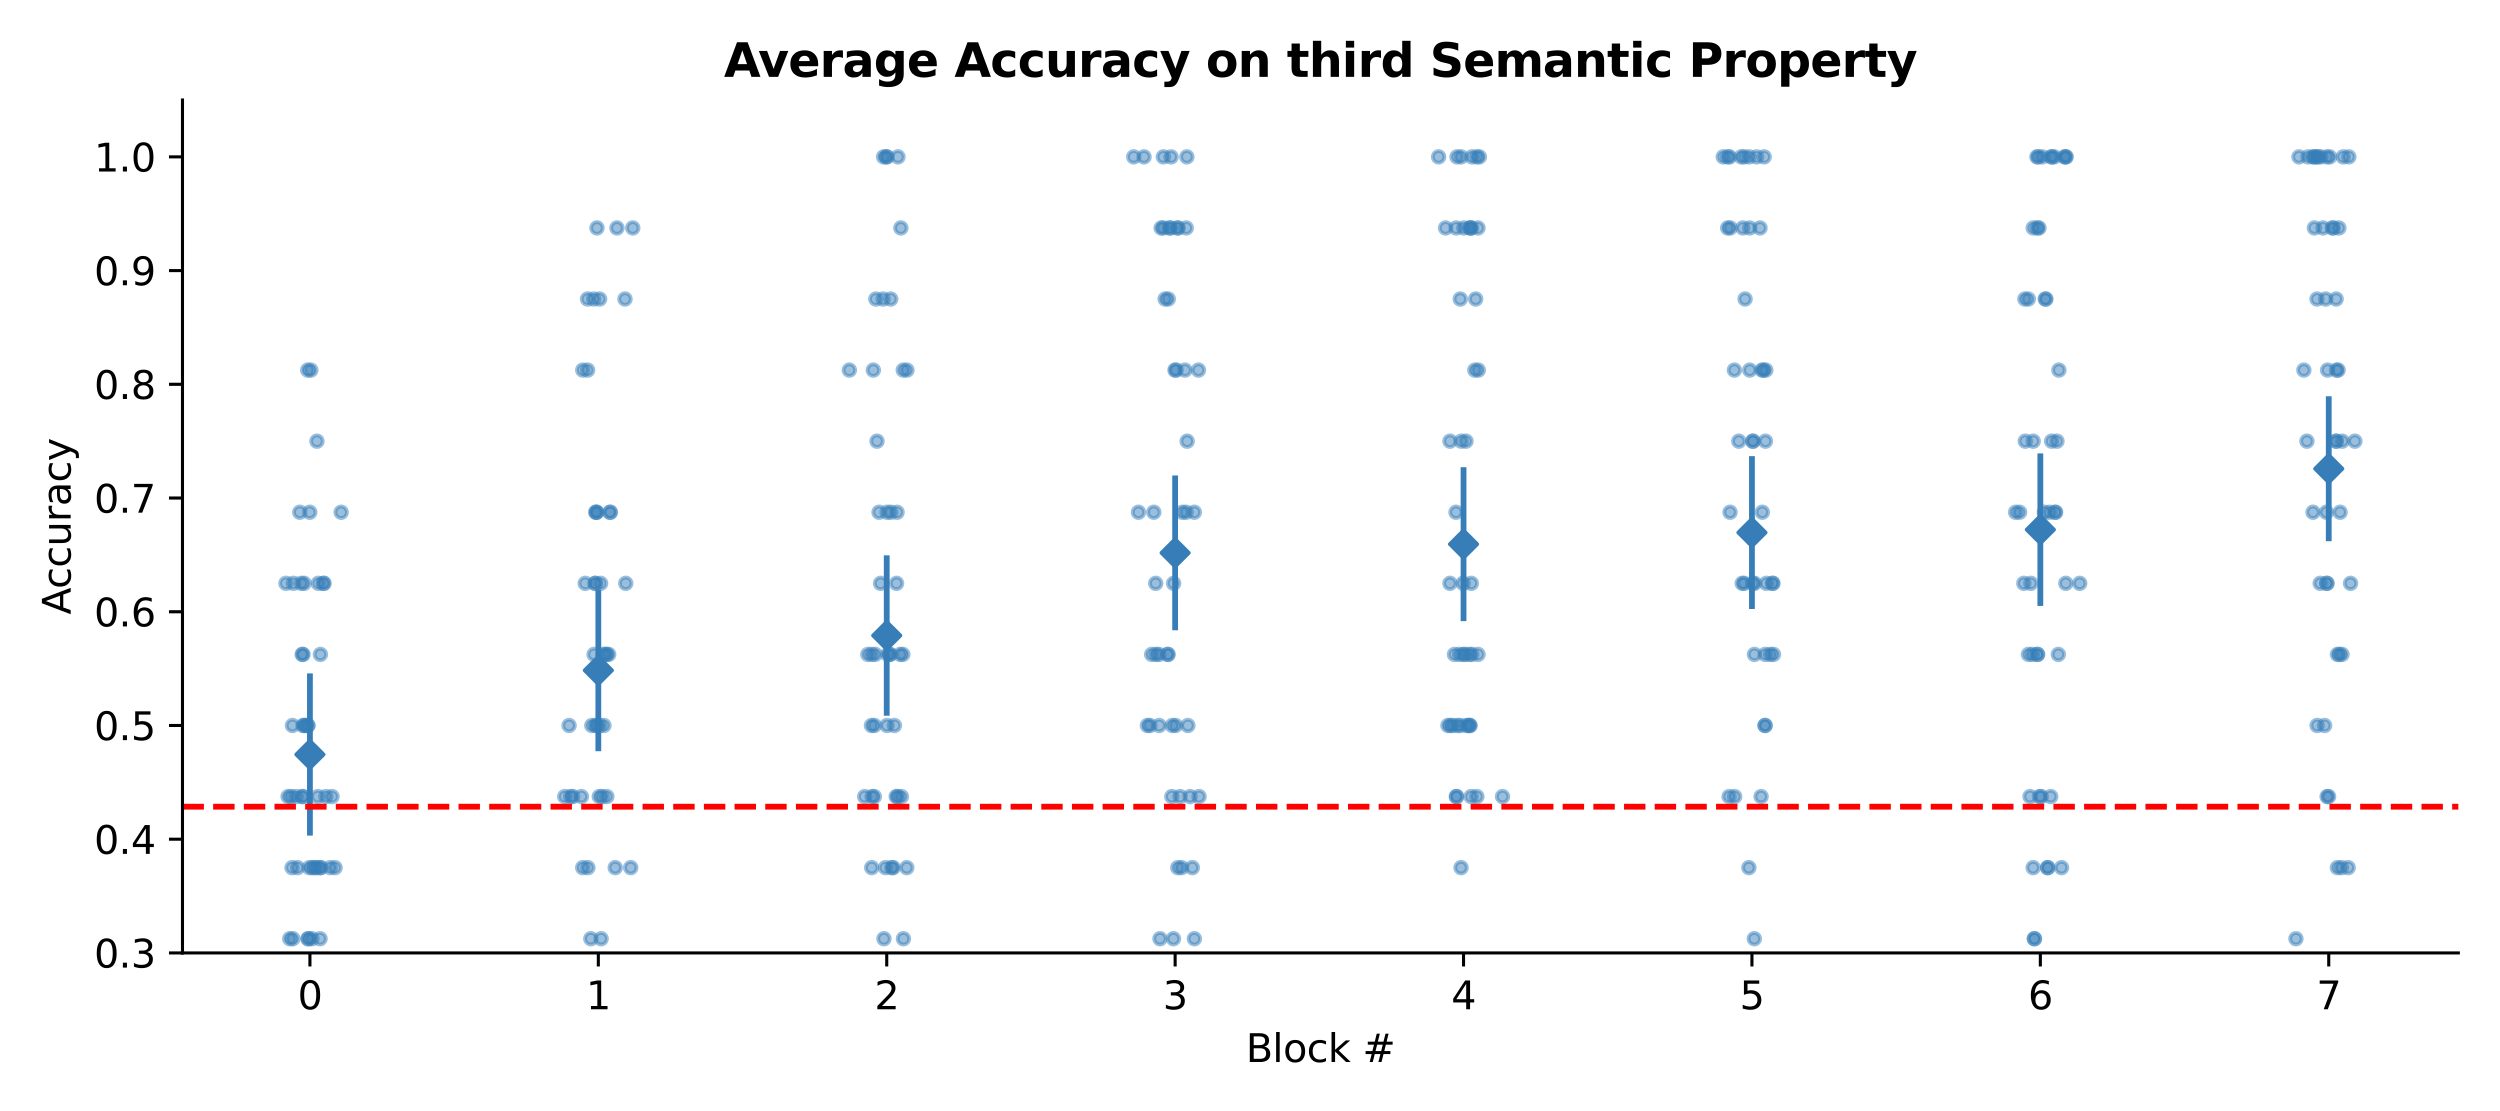 <?xml version="1.0" encoding="utf-8" standalone="no"?>
<!DOCTYPE svg PUBLIC "-//W3C//DTD SVG 1.1//EN"
  "http://www.w3.org/Graphics/SVG/1.1/DTD/svg11.dtd">
<svg xmlns:xlink="http://www.w3.org/1999/xlink" width="648pt" height="288pt" viewBox="0 0 648 288" xmlns="http://www.w3.org/2000/svg" version="1.1">
 <defs>
  <style type="text/css">*{stroke-linejoin: round; stroke-linecap: butt}</style>
 </defs>
 <g id="figure_1">
  <g id="patch_1">
   <path d="M 0 288 
L 648 288 
L 648 0 
L 0 0 
z
" style="fill: #ffffff"/>
  </g>
  <g id="axes_1">
   <g id="patch_2">
    <path d="M 47.3 247 
L 637.2 247 
L 637.2 25.92 
L 47.3 25.92 
z
" style="fill: #ffffff"/>
   </g>
   <g id="matplotlib.axis_1">
    <g id="xtick_1">
     <g id="line2d_1">
      <defs>
       <path id="m155c761e6d" d="M 0 0 
L 0 3.5 
" style="stroke: #000000; stroke-width: 0.8"/>
      </defs>
      <g>
       <use xlink:href="#m155c761e6d" x="80.333" y="247" style="stroke: #000000; stroke-width: 0.8"/>
      </g>
     </g>
     <g id="text_1">
      <!-- 0 -->
      <g transform="translate(77.151 261.598)scale(0.1 -0.1)">
       <defs>
        <path id="DejaVuSans-30" d="M 2034 4250 
Q 1547 4250 1301 3770 
Q 1056 3291 1056 2328 
Q 1056 1369 1301 889 
Q 1547 409 2034 409 
Q 2525 409 2770 889 
Q 3016 1369 3016 2328 
Q 3016 3291 2770 3770 
Q 2525 4250 2034 4250 
z
M 2034 4750 
Q 2819 4750 3233 4129 
Q 3647 3509 3647 2328 
Q 3647 1150 3233 529 
Q 2819 -91 2034 -91 
Q 1250 -91 836 529 
Q 422 1150 422 2328 
Q 422 3509 836 4129 
Q 1250 4750 2034 4750 
z
" transform="scale(0.016)"/>
       </defs>
       <use xlink:href="#DejaVuSans-30"/>
      </g>
     </g>
    </g>
    <g id="xtick_2">
     <g id="line2d_2">
      <g>
       <use xlink:href="#m155c761e6d" x="155.087" y="247" style="stroke: #000000; stroke-width: 0.8"/>
      </g>
     </g>
     <g id="text_2">
      <!-- 1 -->
      <g transform="translate(151.905 261.598)scale(0.1 -0.1)">
       <defs>
        <path id="DejaVuSans-31" d="M 794 531 
L 1825 531 
L 1825 4091 
L 703 3866 
L 703 4441 
L 1819 4666 
L 2450 4666 
L 2450 531 
L 3481 531 
L 3481 0 
L 794 0 
L 794 531 
z
" transform="scale(0.016)"/>
       </defs>
       <use xlink:href="#DejaVuSans-31"/>
      </g>
     </g>
    </g>
    <g id="xtick_3">
     <g id="line2d_3">
      <g>
       <use xlink:href="#m155c761e6d" x="229.841" y="247" style="stroke: #000000; stroke-width: 0.8"/>
      </g>
     </g>
     <g id="text_3">
      <!-- 2 -->
      <g transform="translate(226.659 261.598)scale(0.1 -0.1)">
       <defs>
        <path id="DejaVuSans-32" d="M 1228 531 
L 3431 531 
L 3431 0 
L 469 0 
L 469 531 
Q 828 903 1448 1529 
Q 2069 2156 2228 2338 
Q 2531 2678 2651 2914 
Q 2772 3150 2772 3378 
Q 2772 3750 2511 3984 
Q 2250 4219 1831 4219 
Q 1534 4219 1204 4116 
Q 875 4013 500 3803 
L 500 4441 
Q 881 4594 1212 4672 
Q 1544 4750 1819 4750 
Q 2544 4750 2975 4387 
Q 3406 4025 3406 3419 
Q 3406 3131 3298 2873 
Q 3191 2616 2906 2266 
Q 2828 2175 2409 1742 
Q 1991 1309 1228 531 
z
" transform="scale(0.016)"/>
       </defs>
       <use xlink:href="#DejaVuSans-32"/>
      </g>
     </g>
    </g>
    <g id="xtick_4">
     <g id="line2d_4">
      <g>
       <use xlink:href="#m155c761e6d" x="304.595" y="247" style="stroke: #000000; stroke-width: 0.8"/>
      </g>
     </g>
     <g id="text_4">
      <!-- 3 -->
      <g transform="translate(301.413 261.598)scale(0.1 -0.1)">
       <defs>
        <path id="DejaVuSans-33" d="M 2597 2516 
Q 3050 2419 3304 2112 
Q 3559 1806 3559 1356 
Q 3559 666 3084 287 
Q 2609 -91 1734 -91 
Q 1441 -91 1130 -33 
Q 819 25 488 141 
L 488 750 
Q 750 597 1062 519 
Q 1375 441 1716 441 
Q 2309 441 2620 675 
Q 2931 909 2931 1356 
Q 2931 1769 2642 2001 
Q 2353 2234 1838 2234 
L 1294 2234 
L 1294 2753 
L 1863 2753 
Q 2328 2753 2575 2939 
Q 2822 3125 2822 3475 
Q 2822 3834 2567 4026 
Q 2313 4219 1838 4219 
Q 1578 4219 1281 4162 
Q 984 4106 628 3988 
L 628 4550 
Q 988 4650 1302 4700 
Q 1616 4750 1894 4750 
Q 2613 4750 3031 4423 
Q 3450 4097 3450 3541 
Q 3450 3153 3228 2886 
Q 3006 2619 2597 2516 
z
" transform="scale(0.016)"/>
       </defs>
       <use xlink:href="#DejaVuSans-33"/>
      </g>
     </g>
    </g>
    <g id="xtick_5">
     <g id="line2d_5">
      <g>
       <use xlink:href="#m155c761e6d" x="379.349" y="247" style="stroke: #000000; stroke-width: 0.8"/>
      </g>
     </g>
     <g id="text_5">
      <!-- 4 -->
      <g transform="translate(376.167 261.598)scale(0.1 -0.1)">
       <defs>
        <path id="DejaVuSans-34" d="M 2419 4116 
L 825 1625 
L 2419 1625 
L 2419 4116 
z
M 2253 4666 
L 3047 4666 
L 3047 1625 
L 3713 1625 
L 3713 1100 
L 3047 1100 
L 3047 0 
L 2419 0 
L 2419 1100 
L 313 1100 
L 313 1709 
L 2253 4666 
z
" transform="scale(0.016)"/>
       </defs>
       <use xlink:href="#DejaVuSans-34"/>
      </g>
     </g>
    </g>
    <g id="xtick_6">
     <g id="line2d_6">
      <g>
       <use xlink:href="#m155c761e6d" x="454.103" y="247" style="stroke: #000000; stroke-width: 0.8"/>
      </g>
     </g>
     <g id="text_6">
      <!-- 5 -->
      <g transform="translate(450.921 261.598)scale(0.1 -0.1)">
       <defs>
        <path id="DejaVuSans-35" d="M 691 4666 
L 3169 4666 
L 3169 4134 
L 1269 4134 
L 1269 2991 
Q 1406 3038 1543 3061 
Q 1681 3084 1819 3084 
Q 2600 3084 3056 2656 
Q 3513 2228 3513 1497 
Q 3513 744 3044 326 
Q 2575 -91 1722 -91 
Q 1428 -91 1123 -41 
Q 819 9 494 109 
L 494 744 
Q 775 591 1075 516 
Q 1375 441 1709 441 
Q 2250 441 2565 725 
Q 2881 1009 2881 1497 
Q 2881 1984 2565 2268 
Q 2250 2553 1709 2553 
Q 1456 2553 1204 2497 
Q 953 2441 691 2322 
L 691 4666 
z
" transform="scale(0.016)"/>
       </defs>
       <use xlink:href="#DejaVuSans-35"/>
      </g>
     </g>
    </g>
    <g id="xtick_7">
     <g id="line2d_7">
      <g>
       <use xlink:href="#m155c761e6d" x="528.857" y="247" style="stroke: #000000; stroke-width: 0.8"/>
      </g>
     </g>
     <g id="text_7">
      <!-- 6 -->
      <g transform="translate(525.675 261.598)scale(0.1 -0.1)">
       <defs>
        <path id="DejaVuSans-36" d="M 2113 2584 
Q 1688 2584 1439 2293 
Q 1191 2003 1191 1497 
Q 1191 994 1439 701 
Q 1688 409 2113 409 
Q 2538 409 2786 701 
Q 3034 994 3034 1497 
Q 3034 2003 2786 2293 
Q 2538 2584 2113 2584 
z
M 3366 4563 
L 3366 3988 
Q 3128 4100 2886 4159 
Q 2644 4219 2406 4219 
Q 1781 4219 1451 3797 
Q 1122 3375 1075 2522 
Q 1259 2794 1537 2939 
Q 1816 3084 2150 3084 
Q 2853 3084 3261 2657 
Q 3669 2231 3669 1497 
Q 3669 778 3244 343 
Q 2819 -91 2113 -91 
Q 1303 -91 875 529 
Q 447 1150 447 2328 
Q 447 3434 972 4092 
Q 1497 4750 2381 4750 
Q 2619 4750 2861 4703 
Q 3103 4656 3366 4563 
z
" transform="scale(0.016)"/>
       </defs>
       <use xlink:href="#DejaVuSans-36"/>
      </g>
     </g>
    </g>
    <g id="xtick_8">
     <g id="line2d_8">
      <g>
       <use xlink:href="#m155c761e6d" x="603.611" y="247" style="stroke: #000000; stroke-width: 0.8"/>
      </g>
     </g>
     <g id="text_8">
      <!-- 7 -->
      <g transform="translate(600.429 261.598)scale(0.1 -0.1)">
       <defs>
        <path id="DejaVuSans-37" d="M 525 4666 
L 3525 4666 
L 3525 4397 
L 1831 0 
L 1172 0 
L 2766 4134 
L 525 4134 
L 525 4666 
z
" transform="scale(0.016)"/>
       </defs>
       <use xlink:href="#DejaVuSans-37"/>
      </g>
     </g>
    </g>
    <g id="text_9">
     <!-- Block # -->
     <g transform="translate(322.948 275.277)scale(0.1 -0.1)">
      <defs>
       <path id="DejaVuSans-42" d="M 1259 2228 
L 1259 519 
L 2272 519 
Q 2781 519 3026 730 
Q 3272 941 3272 1375 
Q 3272 1813 3026 2020 
Q 2781 2228 2272 2228 
L 1259 2228 
z
M 1259 4147 
L 1259 2741 
L 2194 2741 
Q 2656 2741 2882 2914 
Q 3109 3088 3109 3444 
Q 3109 3797 2882 3972 
Q 2656 4147 2194 4147 
L 1259 4147 
z
M 628 4666 
L 2241 4666 
Q 2963 4666 3353 4366 
Q 3744 4066 3744 3513 
Q 3744 3084 3544 2831 
Q 3344 2578 2956 2516 
Q 3422 2416 3680 2098 
Q 3938 1781 3938 1306 
Q 3938 681 3513 340 
Q 3088 0 2303 0 
L 628 0 
L 628 4666 
z
" transform="scale(0.016)"/>
       <path id="DejaVuSans-6c" d="M 603 4863 
L 1178 4863 
L 1178 0 
L 603 0 
L 603 4863 
z
" transform="scale(0.016)"/>
       <path id="DejaVuSans-6f" d="M 1959 3097 
Q 1497 3097 1228 2736 
Q 959 2375 959 1747 
Q 959 1119 1226 758 
Q 1494 397 1959 397 
Q 2419 397 2687 759 
Q 2956 1122 2956 1747 
Q 2956 2369 2687 2733 
Q 2419 3097 1959 3097 
z
M 1959 3584 
Q 2709 3584 3137 3096 
Q 3566 2609 3566 1747 
Q 3566 888 3137 398 
Q 2709 -91 1959 -91 
Q 1206 -91 779 398 
Q 353 888 353 1747 
Q 353 2609 779 3096 
Q 1206 3584 1959 3584 
z
" transform="scale(0.016)"/>
       <path id="DejaVuSans-63" d="M 3122 3366 
L 3122 2828 
Q 2878 2963 2633 3030 
Q 2388 3097 2138 3097 
Q 1578 3097 1268 2742 
Q 959 2388 959 1747 
Q 959 1106 1268 751 
Q 1578 397 2138 397 
Q 2388 397 2633 464 
Q 2878 531 3122 666 
L 3122 134 
Q 2881 22 2623 -34 
Q 2366 -91 2075 -91 
Q 1284 -91 818 406 
Q 353 903 353 1747 
Q 353 2603 823 3093 
Q 1294 3584 2113 3584 
Q 2378 3584 2631 3529 
Q 2884 3475 3122 3366 
z
" transform="scale(0.016)"/>
       <path id="DejaVuSans-6b" d="M 581 4863 
L 1159 4863 
L 1159 1991 
L 2875 3500 
L 3609 3500 
L 1753 1863 
L 3688 0 
L 2938 0 
L 1159 1709 
L 1159 0 
L 581 0 
L 581 4863 
z
" transform="scale(0.016)"/>
       <path id="DejaVuSans-20" transform="scale(0.016)"/>
       <path id="DejaVuSans-23" d="M 3272 2816 
L 2363 2816 
L 2100 1772 
L 3016 1772 
L 3272 2816 
z
M 2803 4594 
L 2478 3297 
L 3391 3297 
L 3719 4594 
L 4219 4594 
L 3897 3297 
L 4872 3297 
L 4872 2816 
L 3775 2816 
L 3519 1772 
L 4513 1772 
L 4513 1294 
L 3397 1294 
L 3072 0 
L 2572 0 
L 2894 1294 
L 1978 1294 
L 1656 0 
L 1153 0 
L 1478 1294 
L 494 1294 
L 494 1772 
L 1594 1772 
L 1856 2816 
L 850 2816 
L 850 3297 
L 1978 3297 
L 2297 4594 
L 2803 4594 
z
" transform="scale(0.016)"/>
      </defs>
      <use xlink:href="#DejaVuSans-42"/>
      <use xlink:href="#DejaVuSans-6c" x="68.604"/>
      <use xlink:href="#DejaVuSans-6f" x="96.387"/>
      <use xlink:href="#DejaVuSans-63" x="157.568"/>
      <use xlink:href="#DejaVuSans-6b" x="212.549"/>
      <use xlink:href="#DejaVuSans-20" x="270.459"/>
      <use xlink:href="#DejaVuSans-23" x="302.246"/>
     </g>
    </g>
   </g>
   <g id="matplotlib.axis_2">
    <g id="ytick_1">
     <g id="line2d_9">
      <defs>
       <path id="m70f76abc09" d="M 0 0 
L -3.5 0 
" style="stroke: #000000; stroke-width: 0.8"/>
      </defs>
      <g>
       <use xlink:href="#m70f76abc09" x="47.3" y="247" style="stroke: #000000; stroke-width: 0.8"/>
      </g>
     </g>
     <g id="text_10">
      <!-- 0.3 -->
      <g transform="translate(24.397 250.799)scale(0.1 -0.1)">
       <defs>
        <path id="DejaVuSans-2e" d="M 684 794 
L 1344 794 
L 1344 0 
L 684 0 
L 684 794 
z
" transform="scale(0.016)"/>
       </defs>
       <use xlink:href="#DejaVuSans-30"/>
       <use xlink:href="#DejaVuSans-2e" x="63.623"/>
       <use xlink:href="#DejaVuSans-33" x="95.41"/>
      </g>
     </g>
    </g>
    <g id="ytick_2">
     <g id="line2d_10">
      <g>
       <use xlink:href="#m70f76abc09" x="47.3" y="217.523" style="stroke: #000000; stroke-width: 0.8"/>
      </g>
     </g>
     <g id="text_11">
      <!-- 0.4 -->
      <g transform="translate(24.397 221.322)scale(0.1 -0.1)">
       <use xlink:href="#DejaVuSans-30"/>
       <use xlink:href="#DejaVuSans-2e" x="63.623"/>
       <use xlink:href="#DejaVuSans-34" x="95.41"/>
      </g>
     </g>
    </g>
    <g id="ytick_3">
     <g id="line2d_11">
      <g>
       <use xlink:href="#m70f76abc09" x="47.3" y="188.045" style="stroke: #000000; stroke-width: 0.8"/>
      </g>
     </g>
     <g id="text_12">
      <!-- 0.5 -->
      <g transform="translate(24.397 191.845)scale(0.1 -0.1)">
       <use xlink:href="#DejaVuSans-30"/>
       <use xlink:href="#DejaVuSans-2e" x="63.623"/>
       <use xlink:href="#DejaVuSans-35" x="95.41"/>
      </g>
     </g>
    </g>
    <g id="ytick_4">
     <g id="line2d_12">
      <g>
       <use xlink:href="#m70f76abc09" x="47.3" y="158.568" style="stroke: #000000; stroke-width: 0.8"/>
      </g>
     </g>
     <g id="text_13">
      <!-- 0.6 -->
      <g transform="translate(24.397 162.367)scale(0.1 -0.1)">
       <use xlink:href="#DejaVuSans-30"/>
       <use xlink:href="#DejaVuSans-2e" x="63.623"/>
       <use xlink:href="#DejaVuSans-36" x="95.41"/>
      </g>
     </g>
    </g>
    <g id="ytick_5">
     <g id="line2d_13">
      <g>
       <use xlink:href="#m70f76abc09" x="47.3" y="129.091" style="stroke: #000000; stroke-width: 0.8"/>
      </g>
     </g>
     <g id="text_14">
      <!-- 0.7 -->
      <g transform="translate(24.397 132.89)scale(0.1 -0.1)">
       <use xlink:href="#DejaVuSans-30"/>
       <use xlink:href="#DejaVuSans-2e" x="63.623"/>
       <use xlink:href="#DejaVuSans-37" x="95.41"/>
      </g>
     </g>
    </g>
    <g id="ytick_6">
     <g id="line2d_14">
      <g>
       <use xlink:href="#m70f76abc09" x="47.3" y="99.613" style="stroke: #000000; stroke-width: 0.8"/>
      </g>
     </g>
     <g id="text_15">
      <!-- 0.8 -->
      <g transform="translate(24.397 103.413)scale(0.1 -0.1)">
       <defs>
        <path id="DejaVuSans-38" d="M 2034 2216 
Q 1584 2216 1326 1975 
Q 1069 1734 1069 1313 
Q 1069 891 1326 650 
Q 1584 409 2034 409 
Q 2484 409 2743 651 
Q 3003 894 3003 1313 
Q 3003 1734 2745 1975 
Q 2488 2216 2034 2216 
z
M 1403 2484 
Q 997 2584 770 2862 
Q 544 3141 544 3541 
Q 544 4100 942 4425 
Q 1341 4750 2034 4750 
Q 2731 4750 3128 4425 
Q 3525 4100 3525 3541 
Q 3525 3141 3298 2862 
Q 3072 2584 2669 2484 
Q 3125 2378 3379 2068 
Q 3634 1759 3634 1313 
Q 3634 634 3220 271 
Q 2806 -91 2034 -91 
Q 1263 -91 848 271 
Q 434 634 434 1313 
Q 434 1759 690 2068 
Q 947 2378 1403 2484 
z
M 1172 3481 
Q 1172 3119 1398 2916 
Q 1625 2713 2034 2713 
Q 2441 2713 2670 2916 
Q 2900 3119 2900 3481 
Q 2900 3844 2670 4047 
Q 2441 4250 2034 4250 
Q 1625 4250 1398 4047 
Q 1172 3844 1172 3481 
z
" transform="scale(0.016)"/>
       </defs>
       <use xlink:href="#DejaVuSans-30"/>
       <use xlink:href="#DejaVuSans-2e" x="63.623"/>
       <use xlink:href="#DejaVuSans-38" x="95.41"/>
      </g>
     </g>
    </g>
    <g id="ytick_7">
     <g id="line2d_15">
      <g>
       <use xlink:href="#m70f76abc09" x="47.3" y="70.136" style="stroke: #000000; stroke-width: 0.8"/>
      </g>
     </g>
     <g id="text_16">
      <!-- 0.9 -->
      <g transform="translate(24.397 73.935)scale(0.1 -0.1)">
       <defs>
        <path id="DejaVuSans-39" d="M 703 97 
L 703 672 
Q 941 559 1184 500 
Q 1428 441 1663 441 
Q 2288 441 2617 861 
Q 2947 1281 2994 2138 
Q 2813 1869 2534 1725 
Q 2256 1581 1919 1581 
Q 1219 1581 811 2004 
Q 403 2428 403 3163 
Q 403 3881 828 4315 
Q 1253 4750 1959 4750 
Q 2769 4750 3195 4129 
Q 3622 3509 3622 2328 
Q 3622 1225 3098 567 
Q 2575 -91 1691 -91 
Q 1453 -91 1209 -44 
Q 966 3 703 97 
z
M 1959 2075 
Q 2384 2075 2632 2365 
Q 2881 2656 2881 3163 
Q 2881 3666 2632 3958 
Q 2384 4250 1959 4250 
Q 1534 4250 1286 3958 
Q 1038 3666 1038 3163 
Q 1038 2656 1286 2365 
Q 1534 2075 1959 2075 
z
" transform="scale(0.016)"/>
       </defs>
       <use xlink:href="#DejaVuSans-30"/>
       <use xlink:href="#DejaVuSans-2e" x="63.623"/>
       <use xlink:href="#DejaVuSans-39" x="95.41"/>
      </g>
     </g>
    </g>
    <g id="ytick_8">
     <g id="line2d_16">
      <g>
       <use xlink:href="#m70f76abc09" x="47.3" y="40.659" style="stroke: #000000; stroke-width: 0.8"/>
      </g>
     </g>
     <g id="text_17">
      <!-- 1.0 -->
      <g transform="translate(24.397 44.458)scale(0.1 -0.1)">
       <use xlink:href="#DejaVuSans-31"/>
       <use xlink:href="#DejaVuSans-2e" x="63.623"/>
       <use xlink:href="#DejaVuSans-30" x="95.41"/>
      </g>
     </g>
    </g>
    <g id="text_18">
     <!-- Accuracy -->
     <g transform="translate(18.317 159.288)rotate(-90)scale(0.1 -0.1)">
      <defs>
       <path id="DejaVuSans-41" d="M 2188 4044 
L 1331 1722 
L 3047 1722 
L 2188 4044 
z
M 1831 4666 
L 2547 4666 
L 4325 0 
L 3669 0 
L 3244 1197 
L 1141 1197 
L 716 0 
L 50 0 
L 1831 4666 
z
" transform="scale(0.016)"/>
       <path id="DejaVuSans-75" d="M 544 1381 
L 544 3500 
L 1119 3500 
L 1119 1403 
Q 1119 906 1312 657 
Q 1506 409 1894 409 
Q 2359 409 2629 706 
Q 2900 1003 2900 1516 
L 2900 3500 
L 3475 3500 
L 3475 0 
L 2900 0 
L 2900 538 
Q 2691 219 2414 64 
Q 2138 -91 1772 -91 
Q 1169 -91 856 284 
Q 544 659 544 1381 
z
M 1991 3584 
L 1991 3584 
z
" transform="scale(0.016)"/>
       <path id="DejaVuSans-72" d="M 2631 2963 
Q 2534 3019 2420 3045 
Q 2306 3072 2169 3072 
Q 1681 3072 1420 2755 
Q 1159 2438 1159 1844 
L 1159 0 
L 581 0 
L 581 3500 
L 1159 3500 
L 1159 2956 
Q 1341 3275 1631 3429 
Q 1922 3584 2338 3584 
Q 2397 3584 2469 3576 
Q 2541 3569 2628 3553 
L 2631 2963 
z
" transform="scale(0.016)"/>
       <path id="DejaVuSans-61" d="M 2194 1759 
Q 1497 1759 1228 1600 
Q 959 1441 959 1056 
Q 959 750 1161 570 
Q 1363 391 1709 391 
Q 2188 391 2477 730 
Q 2766 1069 2766 1631 
L 2766 1759 
L 2194 1759 
z
M 3341 1997 
L 3341 0 
L 2766 0 
L 2766 531 
Q 2569 213 2275 61 
Q 1981 -91 1556 -91 
Q 1019 -91 701 211 
Q 384 513 384 1019 
Q 384 1609 779 1909 
Q 1175 2209 1959 2209 
L 2766 2209 
L 2766 2266 
Q 2766 2663 2505 2880 
Q 2244 3097 1772 3097 
Q 1472 3097 1187 3025 
Q 903 2953 641 2809 
L 641 3341 
Q 956 3463 1253 3523 
Q 1550 3584 1831 3584 
Q 2591 3584 2966 3190 
Q 3341 2797 3341 1997 
z
" transform="scale(0.016)"/>
       <path id="DejaVuSans-79" d="M 2059 -325 
Q 1816 -950 1584 -1140 
Q 1353 -1331 966 -1331 
L 506 -1331 
L 506 -850 
L 844 -850 
Q 1081 -850 1212 -737 
Q 1344 -625 1503 -206 
L 1606 56 
L 191 3500 
L 800 3500 
L 1894 763 
L 2988 3500 
L 3597 3500 
L 2059 -325 
z
" transform="scale(0.016)"/>
      </defs>
      <use xlink:href="#DejaVuSans-41"/>
      <use xlink:href="#DejaVuSans-63" x="66.658"/>
      <use xlink:href="#DejaVuSans-63" x="121.639"/>
      <use xlink:href="#DejaVuSans-75" x="176.619"/>
      <use xlink:href="#DejaVuSans-72" x="239.998"/>
      <use xlink:href="#DejaVuSans-61" x="281.111"/>
      <use xlink:href="#DejaVuSans-63" x="342.391"/>
      <use xlink:href="#DejaVuSans-79" x="397.371"/>
     </g>
    </g>
   </g>
   <g id="LineCollection_1">
    <path d="M 80.333 216.593 
L 80.333 174.537 
" clip-path="url(#p9c2ec12f7a)" style="fill: none; stroke: #377eb8; stroke-width: 1.5"/>
   </g>
   <g id="LineCollection_2">
    <path d="M 155.087 194.714 
L 155.087 152.802 
" clip-path="url(#p9c2ec12f7a)" style="fill: none; stroke: #377eb8; stroke-width: 1.5"/>
   </g>
   <g id="LineCollection_3">
    <path d="M 229.841 185.524 
L 229.841 143.944 
" clip-path="url(#p9c2ec12f7a)" style="fill: none; stroke: #377eb8; stroke-width: 1.5"/>
   </g>
   <g id="LineCollection_4">
    <path d="M 304.595 163.365 
L 304.595 123.241 
" clip-path="url(#p9c2ec12f7a)" style="fill: none; stroke: #377eb8; stroke-width: 1.5"/>
   </g>
   <g id="LineCollection_5">
    <path d="M 379.349 161.003 
L 379.349 121.091 
" clip-path="url(#p9c2ec12f7a)" style="fill: none; stroke: #377eb8; stroke-width: 1.5"/>
   </g>
   <g id="LineCollection_6">
    <path d="M 454.103 157.845 
L 454.103 118.233 
" clip-path="url(#p9c2ec12f7a)" style="fill: none; stroke: #377eb8; stroke-width: 1.5"/>
   </g>
   <g id="LineCollection_7">
    <path d="M 528.857 157.054 
L 528.857 117.52 
" clip-path="url(#p9c2ec12f7a)" style="fill: none; stroke: #377eb8; stroke-width: 1.5"/>
   </g>
   <g id="LineCollection_8">
    <path d="M 603.611 140.282 
L 603.611 102.709 
" clip-path="url(#p9c2ec12f7a)" style="fill: none; stroke: #377eb8; stroke-width: 1.5"/>
   </g>
   <g id="line2d_17">
    <path d="M 82.958 243.315 
L 85.583 224.892 
L 88.425 132.775 
L 78.55 188.045 
L 81.519 224.892 
L 78.091 151.199 
L 86.857 224.892 
L 75.109 243.315 
L 79.956 243.315 
L 77.938 289 
M 76.997 289 
L 75.525 261.739 
L 79.763 188.045 
L 74.404 261.739 
L 77.142 224.892 
L 80.915 224.892 
L 76.037 151.199 
L 80.287 132.775 
L 80.563 95.929 
L 84.468 206.469 
L 75.805 188.045 
L 82.504 151.199 
L 80.849 243.315 
L 83.047 169.622 
L 78.536 169.622 
L 83.149 224.892 
L 77.698 132.775 
L 75.469 206.469 
L 78.471 206.469 
L 79.838 188.045 
L 74.678 206.469 
L 79.758 95.929 
L 75.914 243.315 
L 82.394 206.469 
L 83.993 151.199 
L 78.429 206.469 
L 78.833 151.199 
L 78.887 188.045 
L 74.114 151.199 
L 82.049 224.892 
L 86.068 206.469 
L 82.152 114.352 
L 78.322 169.622 
L 75.695 224.892 
L 79.183 188.045 
L 80.162 224.892 
L 79.817 243.315 
L 76.756 206.469 
L 83.824 151.199 
L 82.979 224.892 
" clip-path="url(#p9c2ec12f7a)" style="fill: none"/>
    <defs>
     <path id="mdd95c1b711" d="M 0 1.5 
C 0.398 1.5 0.779 1.342 1.061 1.061 
C 1.342 0.779 1.5 0.398 1.5 0 
C 1.5 -0.398 1.342 -0.779 1.061 -1.061 
C 0.779 -1.342 0.398 -1.5 0 -1.5 
C -0.398 -1.5 -0.779 -1.342 -1.061 -1.061 
C -1.342 -0.779 -1.5 -0.398 -1.5 0 
C -1.5 0.398 -1.342 0.779 -1.061 1.061 
C -0.779 1.342 -0.398 1.5 0 1.5 
z
" style="stroke: #377eb8; stroke-opacity: 0.5"/>
    </defs>
    <g clip-path="url(#p9c2ec12f7a)">
     <use xlink:href="#mdd95c1b711" x="82.958" y="243.315" style="fill: #377eb8; fill-opacity: 0.5; stroke: #377eb8; stroke-opacity: 0.5"/>
     <use xlink:href="#mdd95c1b711" x="85.583" y="224.892" style="fill: #377eb8; fill-opacity: 0.5; stroke: #377eb8; stroke-opacity: 0.5"/>
     <use xlink:href="#mdd95c1b711" x="88.425" y="132.775" style="fill: #377eb8; fill-opacity: 0.5; stroke: #377eb8; stroke-opacity: 0.5"/>
     <use xlink:href="#mdd95c1b711" x="78.55" y="188.045" style="fill: #377eb8; fill-opacity: 0.5; stroke: #377eb8; stroke-opacity: 0.5"/>
     <use xlink:href="#mdd95c1b711" x="81.519" y="224.892" style="fill: #377eb8; fill-opacity: 0.5; stroke: #377eb8; stroke-opacity: 0.5"/>
     <use xlink:href="#mdd95c1b711" x="78.091" y="151.199" style="fill: #377eb8; fill-opacity: 0.5; stroke: #377eb8; stroke-opacity: 0.5"/>
     <use xlink:href="#mdd95c1b711" x="86.857" y="224.892" style="fill: #377eb8; fill-opacity: 0.5; stroke: #377eb8; stroke-opacity: 0.5"/>
     <use xlink:href="#mdd95c1b711" x="75.109" y="243.315" style="fill: #377eb8; fill-opacity: 0.5; stroke: #377eb8; stroke-opacity: 0.5"/>
     <use xlink:href="#mdd95c1b711" x="79.956" y="243.315" style="fill: #377eb8; fill-opacity: 0.5; stroke: #377eb8; stroke-opacity: 0.5"/>
     <use xlink:href="#mdd95c1b711" x="77.515" y="298.585" style="fill: #377eb8; fill-opacity: 0.5; stroke: #377eb8; stroke-opacity: 0.5"/>
     <use xlink:href="#mdd95c1b711" x="75.525" y="261.739" style="fill: #377eb8; fill-opacity: 0.5; stroke: #377eb8; stroke-opacity: 0.5"/>
     <use xlink:href="#mdd95c1b711" x="79.763" y="188.045" style="fill: #377eb8; fill-opacity: 0.5; stroke: #377eb8; stroke-opacity: 0.5"/>
     <use xlink:href="#mdd95c1b711" x="74.404" y="261.739" style="fill: #377eb8; fill-opacity: 0.5; stroke: #377eb8; stroke-opacity: 0.5"/>
     <use xlink:href="#mdd95c1b711" x="77.142" y="224.892" style="fill: #377eb8; fill-opacity: 0.5; stroke: #377eb8; stroke-opacity: 0.5"/>
     <use xlink:href="#mdd95c1b711" x="80.915" y="224.892" style="fill: #377eb8; fill-opacity: 0.5; stroke: #377eb8; stroke-opacity: 0.5"/>
     <use xlink:href="#mdd95c1b711" x="76.037" y="151.199" style="fill: #377eb8; fill-opacity: 0.5; stroke: #377eb8; stroke-opacity: 0.5"/>
     <use xlink:href="#mdd95c1b711" x="80.287" y="132.775" style="fill: #377eb8; fill-opacity: 0.5; stroke: #377eb8; stroke-opacity: 0.5"/>
     <use xlink:href="#mdd95c1b711" x="80.563" y="95.929" style="fill: #377eb8; fill-opacity: 0.5; stroke: #377eb8; stroke-opacity: 0.5"/>
     <use xlink:href="#mdd95c1b711" x="84.468" y="206.469" style="fill: #377eb8; fill-opacity: 0.5; stroke: #377eb8; stroke-opacity: 0.5"/>
     <use xlink:href="#mdd95c1b711" x="75.805" y="188.045" style="fill: #377eb8; fill-opacity: 0.5; stroke: #377eb8; stroke-opacity: 0.5"/>
     <use xlink:href="#mdd95c1b711" x="82.504" y="151.199" style="fill: #377eb8; fill-opacity: 0.5; stroke: #377eb8; stroke-opacity: 0.5"/>
     <use xlink:href="#mdd95c1b711" x="80.849" y="243.315" style="fill: #377eb8; fill-opacity: 0.5; stroke: #377eb8; stroke-opacity: 0.5"/>
     <use xlink:href="#mdd95c1b711" x="83.047" y="169.622" style="fill: #377eb8; fill-opacity: 0.5; stroke: #377eb8; stroke-opacity: 0.5"/>
     <use xlink:href="#mdd95c1b711" x="78.536" y="169.622" style="fill: #377eb8; fill-opacity: 0.5; stroke: #377eb8; stroke-opacity: 0.5"/>
     <use xlink:href="#mdd95c1b711" x="83.149" y="224.892" style="fill: #377eb8; fill-opacity: 0.5; stroke: #377eb8; stroke-opacity: 0.5"/>
     <use xlink:href="#mdd95c1b711" x="77.698" y="132.775" style="fill: #377eb8; fill-opacity: 0.5; stroke: #377eb8; stroke-opacity: 0.5"/>
     <use xlink:href="#mdd95c1b711" x="75.469" y="206.469" style="fill: #377eb8; fill-opacity: 0.5; stroke: #377eb8; stroke-opacity: 0.5"/>
     <use xlink:href="#mdd95c1b711" x="78.471" y="206.469" style="fill: #377eb8; fill-opacity: 0.5; stroke: #377eb8; stroke-opacity: 0.5"/>
     <use xlink:href="#mdd95c1b711" x="79.838" y="188.045" style="fill: #377eb8; fill-opacity: 0.5; stroke: #377eb8; stroke-opacity: 0.5"/>
     <use xlink:href="#mdd95c1b711" x="74.678" y="206.469" style="fill: #377eb8; fill-opacity: 0.5; stroke: #377eb8; stroke-opacity: 0.5"/>
     <use xlink:href="#mdd95c1b711" x="79.758" y="95.929" style="fill: #377eb8; fill-opacity: 0.5; stroke: #377eb8; stroke-opacity: 0.5"/>
     <use xlink:href="#mdd95c1b711" x="75.914" y="243.315" style="fill: #377eb8; fill-opacity: 0.5; stroke: #377eb8; stroke-opacity: 0.5"/>
     <use xlink:href="#mdd95c1b711" x="82.394" y="206.469" style="fill: #377eb8; fill-opacity: 0.5; stroke: #377eb8; stroke-opacity: 0.5"/>
     <use xlink:href="#mdd95c1b711" x="83.993" y="151.199" style="fill: #377eb8; fill-opacity: 0.5; stroke: #377eb8; stroke-opacity: 0.5"/>
     <use xlink:href="#mdd95c1b711" x="78.429" y="206.469" style="fill: #377eb8; fill-opacity: 0.5; stroke: #377eb8; stroke-opacity: 0.5"/>
     <use xlink:href="#mdd95c1b711" x="78.833" y="151.199" style="fill: #377eb8; fill-opacity: 0.5; stroke: #377eb8; stroke-opacity: 0.5"/>
     <use xlink:href="#mdd95c1b711" x="78.887" y="188.045" style="fill: #377eb8; fill-opacity: 0.5; stroke: #377eb8; stroke-opacity: 0.5"/>
     <use xlink:href="#mdd95c1b711" x="74.114" y="151.199" style="fill: #377eb8; fill-opacity: 0.5; stroke: #377eb8; stroke-opacity: 0.5"/>
     <use xlink:href="#mdd95c1b711" x="82.049" y="224.892" style="fill: #377eb8; fill-opacity: 0.5; stroke: #377eb8; stroke-opacity: 0.5"/>
     <use xlink:href="#mdd95c1b711" x="86.068" y="206.469" style="fill: #377eb8; fill-opacity: 0.5; stroke: #377eb8; stroke-opacity: 0.5"/>
     <use xlink:href="#mdd95c1b711" x="82.152" y="114.352" style="fill: #377eb8; fill-opacity: 0.5; stroke: #377eb8; stroke-opacity: 0.5"/>
     <use xlink:href="#mdd95c1b711" x="78.322" y="169.622" style="fill: #377eb8; fill-opacity: 0.5; stroke: #377eb8; stroke-opacity: 0.5"/>
     <use xlink:href="#mdd95c1b711" x="75.695" y="224.892" style="fill: #377eb8; fill-opacity: 0.5; stroke: #377eb8; stroke-opacity: 0.5"/>
     <use xlink:href="#mdd95c1b711" x="79.183" y="188.045" style="fill: #377eb8; fill-opacity: 0.5; stroke: #377eb8; stroke-opacity: 0.5"/>
     <use xlink:href="#mdd95c1b711" x="80.162" y="224.892" style="fill: #377eb8; fill-opacity: 0.5; stroke: #377eb8; stroke-opacity: 0.5"/>
     <use xlink:href="#mdd95c1b711" x="79.817" y="243.315" style="fill: #377eb8; fill-opacity: 0.5; stroke: #377eb8; stroke-opacity: 0.5"/>
     <use xlink:href="#mdd95c1b711" x="76.756" y="206.469" style="fill: #377eb8; fill-opacity: 0.5; stroke: #377eb8; stroke-opacity: 0.5"/>
     <use xlink:href="#mdd95c1b711" x="83.824" y="151.199" style="fill: #377eb8; fill-opacity: 0.5; stroke: #377eb8; stroke-opacity: 0.5"/>
     <use xlink:href="#mdd95c1b711" x="82.979" y="224.892" style="fill: #377eb8; fill-opacity: 0.5; stroke: #377eb8; stroke-opacity: 0.5"/>
    </g>
   </g>
   <g id="line2d_18">
    <path d="M 157.29 169.622 
L 163.48 224.892 
L 149.249 261.739 
L 146.382 206.469 
L 156.887 169.622 
L 154.439 188.045 
L 159.355 280.162 
L 155.808 243.315 
L 151.687 151.199 
L 150.695 206.469 
L 156.077 206.469 
L 147.505 188.045 
L 151.031 224.892 
L 153.143 243.315 
L 154.224 151.199 
L 152.289 77.505 
L 151.053 95.929 
L 161.997 77.505 
L 154.137 261.739 
L 152.376 224.892 
L 155.415 77.505 
L 156.424 169.622 
L 153.988 169.622 
L 154.624 188.045 
L 159.471 224.892 
L 153.887 77.505 
L 156.549 188.045 
L 154.732 59.082 
L 152.713 261.739 
L 158.186 280.162 
L 158.065 132.775 
L 155.499 188.045 
L 155.68 151.199 
L 154.396 132.775 
L 153.387 188.045 
L 157.773 169.622 
L 150.396 261.739 
L 147.917 206.469 
L 158.224 132.775 
L 155.327 206.469 
L 152.311 95.929 
L 154.604 132.775 
L 154.682 132.775 
L 164.013 59.082 
L 148.449 206.469 
L 157.297 206.469 
L 162.19 151.199 
L 159.914 59.082 
L 154.352 151.199 
" clip-path="url(#p9c2ec12f7a)" style="fill: none"/>
    <g clip-path="url(#p9c2ec12f7a)">
     <use xlink:href="#mdd95c1b711" x="157.29" y="169.622" style="fill: #377eb8; fill-opacity: 0.5; stroke: #377eb8; stroke-opacity: 0.5"/>
     <use xlink:href="#mdd95c1b711" x="163.48" y="224.892" style="fill: #377eb8; fill-opacity: 0.5; stroke: #377eb8; stroke-opacity: 0.5"/>
     <use xlink:href="#mdd95c1b711" x="149.249" y="261.739" style="fill: #377eb8; fill-opacity: 0.5; stroke: #377eb8; stroke-opacity: 0.5"/>
     <use xlink:href="#mdd95c1b711" x="146.382" y="206.469" style="fill: #377eb8; fill-opacity: 0.5; stroke: #377eb8; stroke-opacity: 0.5"/>
     <use xlink:href="#mdd95c1b711" x="156.887" y="169.622" style="fill: #377eb8; fill-opacity: 0.5; stroke: #377eb8; stroke-opacity: 0.5"/>
     <use xlink:href="#mdd95c1b711" x="154.439" y="188.045" style="fill: #377eb8; fill-opacity: 0.5; stroke: #377eb8; stroke-opacity: 0.5"/>
     <use xlink:href="#mdd95c1b711" x="159.355" y="280.162" style="fill: #377eb8; fill-opacity: 0.5; stroke: #377eb8; stroke-opacity: 0.5"/>
     <use xlink:href="#mdd95c1b711" x="155.808" y="243.315" style="fill: #377eb8; fill-opacity: 0.5; stroke: #377eb8; stroke-opacity: 0.5"/>
     <use xlink:href="#mdd95c1b711" x="151.687" y="151.199" style="fill: #377eb8; fill-opacity: 0.5; stroke: #377eb8; stroke-opacity: 0.5"/>
     <use xlink:href="#mdd95c1b711" x="150.695" y="206.469" style="fill: #377eb8; fill-opacity: 0.5; stroke: #377eb8; stroke-opacity: 0.5"/>
     <use xlink:href="#mdd95c1b711" x="156.077" y="206.469" style="fill: #377eb8; fill-opacity: 0.5; stroke: #377eb8; stroke-opacity: 0.5"/>
     <use xlink:href="#mdd95c1b711" x="147.505" y="188.045" style="fill: #377eb8; fill-opacity: 0.5; stroke: #377eb8; stroke-opacity: 0.5"/>
     <use xlink:href="#mdd95c1b711" x="151.031" y="224.892" style="fill: #377eb8; fill-opacity: 0.5; stroke: #377eb8; stroke-opacity: 0.5"/>
     <use xlink:href="#mdd95c1b711" x="153.143" y="243.315" style="fill: #377eb8; fill-opacity: 0.5; stroke: #377eb8; stroke-opacity: 0.5"/>
     <use xlink:href="#mdd95c1b711" x="154.224" y="151.199" style="fill: #377eb8; fill-opacity: 0.5; stroke: #377eb8; stroke-opacity: 0.5"/>
     <use xlink:href="#mdd95c1b711" x="152.289" y="77.505" style="fill: #377eb8; fill-opacity: 0.5; stroke: #377eb8; stroke-opacity: 0.5"/>
     <use xlink:href="#mdd95c1b711" x="151.053" y="95.929" style="fill: #377eb8; fill-opacity: 0.5; stroke: #377eb8; stroke-opacity: 0.5"/>
     <use xlink:href="#mdd95c1b711" x="161.997" y="77.505" style="fill: #377eb8; fill-opacity: 0.5; stroke: #377eb8; stroke-opacity: 0.5"/>
     <use xlink:href="#mdd95c1b711" x="154.137" y="261.739" style="fill: #377eb8; fill-opacity: 0.5; stroke: #377eb8; stroke-opacity: 0.5"/>
     <use xlink:href="#mdd95c1b711" x="152.376" y="224.892" style="fill: #377eb8; fill-opacity: 0.5; stroke: #377eb8; stroke-opacity: 0.5"/>
     <use xlink:href="#mdd95c1b711" x="155.415" y="77.505" style="fill: #377eb8; fill-opacity: 0.5; stroke: #377eb8; stroke-opacity: 0.5"/>
     <use xlink:href="#mdd95c1b711" x="156.424" y="169.622" style="fill: #377eb8; fill-opacity: 0.5; stroke: #377eb8; stroke-opacity: 0.5"/>
     <use xlink:href="#mdd95c1b711" x="153.988" y="169.622" style="fill: #377eb8; fill-opacity: 0.5; stroke: #377eb8; stroke-opacity: 0.5"/>
     <use xlink:href="#mdd95c1b711" x="154.624" y="188.045" style="fill: #377eb8; fill-opacity: 0.5; stroke: #377eb8; stroke-opacity: 0.5"/>
     <use xlink:href="#mdd95c1b711" x="159.471" y="224.892" style="fill: #377eb8; fill-opacity: 0.5; stroke: #377eb8; stroke-opacity: 0.5"/>
     <use xlink:href="#mdd95c1b711" x="153.887" y="77.505" style="fill: #377eb8; fill-opacity: 0.5; stroke: #377eb8; stroke-opacity: 0.5"/>
     <use xlink:href="#mdd95c1b711" x="156.549" y="188.045" style="fill: #377eb8; fill-opacity: 0.5; stroke: #377eb8; stroke-opacity: 0.5"/>
     <use xlink:href="#mdd95c1b711" x="154.732" y="59.082" style="fill: #377eb8; fill-opacity: 0.5; stroke: #377eb8; stroke-opacity: 0.5"/>
     <use xlink:href="#mdd95c1b711" x="152.713" y="261.739" style="fill: #377eb8; fill-opacity: 0.5; stroke: #377eb8; stroke-opacity: 0.5"/>
     <use xlink:href="#mdd95c1b711" x="158.186" y="280.162" style="fill: #377eb8; fill-opacity: 0.5; stroke: #377eb8; stroke-opacity: 0.5"/>
     <use xlink:href="#mdd95c1b711" x="158.065" y="132.775" style="fill: #377eb8; fill-opacity: 0.5; stroke: #377eb8; stroke-opacity: 0.5"/>
     <use xlink:href="#mdd95c1b711" x="155.499" y="188.045" style="fill: #377eb8; fill-opacity: 0.5; stroke: #377eb8; stroke-opacity: 0.5"/>
     <use xlink:href="#mdd95c1b711" x="155.68" y="151.199" style="fill: #377eb8; fill-opacity: 0.5; stroke: #377eb8; stroke-opacity: 0.5"/>
     <use xlink:href="#mdd95c1b711" x="154.396" y="132.775" style="fill: #377eb8; fill-opacity: 0.5; stroke: #377eb8; stroke-opacity: 0.5"/>
     <use xlink:href="#mdd95c1b711" x="153.387" y="188.045" style="fill: #377eb8; fill-opacity: 0.5; stroke: #377eb8; stroke-opacity: 0.5"/>
     <use xlink:href="#mdd95c1b711" x="157.773" y="169.622" style="fill: #377eb8; fill-opacity: 0.5; stroke: #377eb8; stroke-opacity: 0.5"/>
     <use xlink:href="#mdd95c1b711" x="150.396" y="261.739" style="fill: #377eb8; fill-opacity: 0.5; stroke: #377eb8; stroke-opacity: 0.5"/>
     <use xlink:href="#mdd95c1b711" x="147.917" y="206.469" style="fill: #377eb8; fill-opacity: 0.5; stroke: #377eb8; stroke-opacity: 0.5"/>
     <use xlink:href="#mdd95c1b711" x="158.224" y="132.775" style="fill: #377eb8; fill-opacity: 0.5; stroke: #377eb8; stroke-opacity: 0.5"/>
     <use xlink:href="#mdd95c1b711" x="155.327" y="206.469" style="fill: #377eb8; fill-opacity: 0.5; stroke: #377eb8; stroke-opacity: 0.5"/>
     <use xlink:href="#mdd95c1b711" x="152.311" y="95.929" style="fill: #377eb8; fill-opacity: 0.5; stroke: #377eb8; stroke-opacity: 0.5"/>
     <use xlink:href="#mdd95c1b711" x="154.604" y="132.775" style="fill: #377eb8; fill-opacity: 0.5; stroke: #377eb8; stroke-opacity: 0.5"/>
     <use xlink:href="#mdd95c1b711" x="154.682" y="132.775" style="fill: #377eb8; fill-opacity: 0.5; stroke: #377eb8; stroke-opacity: 0.5"/>
     <use xlink:href="#mdd95c1b711" x="164.013" y="59.082" style="fill: #377eb8; fill-opacity: 0.5; stroke: #377eb8; stroke-opacity: 0.5"/>
     <use xlink:href="#mdd95c1b711" x="148.449" y="206.469" style="fill: #377eb8; fill-opacity: 0.5; stroke: #377eb8; stroke-opacity: 0.5"/>
     <use xlink:href="#mdd95c1b711" x="157.297" y="206.469" style="fill: #377eb8; fill-opacity: 0.5; stroke: #377eb8; stroke-opacity: 0.5"/>
     <use xlink:href="#mdd95c1b711" x="162.19" y="151.199" style="fill: #377eb8; fill-opacity: 0.5; stroke: #377eb8; stroke-opacity: 0.5"/>
     <use xlink:href="#mdd95c1b711" x="159.914" y="59.082" style="fill: #377eb8; fill-opacity: 0.5; stroke: #377eb8; stroke-opacity: 0.5"/>
     <use xlink:href="#mdd95c1b711" x="154.352" y="151.199" style="fill: #377eb8; fill-opacity: 0.5; stroke: #377eb8; stroke-opacity: 0.5"/>
    </g>
   </g>
   <g id="line2d_19">
    <path d="M 225.949 169.622 
L 225.885 188.045 
L 231.137 224.892 
L 234.171 243.315 
L 226.639 188.045 
L 230.296 261.739 
L 229.644 261.739 
L 232.662 206.469 
L 232.519 132.775 
L 227.318 114.352 
L 230.569 169.622 
L 229.026 40.659 
L 226.065 206.469 
L 229.313 280.162 
L 234.015 169.622 
L 229.915 40.659 
L 230.906 132.775 
L 220.148 95.929 
L 226.861 169.622 
L 226.626 206.469 
L 230.877 77.505 
L 224.123 206.469 
L 230.084 169.622 
L 232.301 206.469 
L 227.32 261.739 
L 226.369 95.929 
L 227.846 132.775 
L 229.756 40.659 
L 233.642 206.469 
L 229.121 243.315 
L 229.928 132.775 
L 225.946 224.892 
L 232.386 151.199 
L 228.247 151.199 
L 231.835 188.045 
L 229.913 188.045 
L 229.514 224.892 
L 230.696 169.622 
L 233.502 59.082 
L 231.987 261.739 
L 232.747 40.659 
L 234.123 95.929 
L 235.083 95.929 
L 228.902 77.505 
L 235.039 224.892 
L 233.331 169.622 
L 231.512 224.892 
L 227.016 77.505 
L 224.944 169.622 
" clip-path="url(#p9c2ec12f7a)" style="fill: none"/>
    <g clip-path="url(#p9c2ec12f7a)">
     <use xlink:href="#mdd95c1b711" x="225.949" y="169.622" style="fill: #377eb8; fill-opacity: 0.5; stroke: #377eb8; stroke-opacity: 0.5"/>
     <use xlink:href="#mdd95c1b711" x="225.885" y="188.045" style="fill: #377eb8; fill-opacity: 0.5; stroke: #377eb8; stroke-opacity: 0.5"/>
     <use xlink:href="#mdd95c1b711" x="231.137" y="224.892" style="fill: #377eb8; fill-opacity: 0.5; stroke: #377eb8; stroke-opacity: 0.5"/>
     <use xlink:href="#mdd95c1b711" x="234.171" y="243.315" style="fill: #377eb8; fill-opacity: 0.5; stroke: #377eb8; stroke-opacity: 0.5"/>
     <use xlink:href="#mdd95c1b711" x="226.639" y="188.045" style="fill: #377eb8; fill-opacity: 0.5; stroke: #377eb8; stroke-opacity: 0.5"/>
     <use xlink:href="#mdd95c1b711" x="230.296" y="261.739" style="fill: #377eb8; fill-opacity: 0.5; stroke: #377eb8; stroke-opacity: 0.5"/>
     <use xlink:href="#mdd95c1b711" x="229.644" y="261.739" style="fill: #377eb8; fill-opacity: 0.5; stroke: #377eb8; stroke-opacity: 0.5"/>
     <use xlink:href="#mdd95c1b711" x="232.662" y="206.469" style="fill: #377eb8; fill-opacity: 0.5; stroke: #377eb8; stroke-opacity: 0.5"/>
     <use xlink:href="#mdd95c1b711" x="232.519" y="132.775" style="fill: #377eb8; fill-opacity: 0.5; stroke: #377eb8; stroke-opacity: 0.5"/>
     <use xlink:href="#mdd95c1b711" x="227.318" y="114.352" style="fill: #377eb8; fill-opacity: 0.5; stroke: #377eb8; stroke-opacity: 0.5"/>
     <use xlink:href="#mdd95c1b711" x="230.569" y="169.622" style="fill: #377eb8; fill-opacity: 0.5; stroke: #377eb8; stroke-opacity: 0.5"/>
     <use xlink:href="#mdd95c1b711" x="229.026" y="40.659" style="fill: #377eb8; fill-opacity: 0.5; stroke: #377eb8; stroke-opacity: 0.5"/>
     <use xlink:href="#mdd95c1b711" x="226.065" y="206.469" style="fill: #377eb8; fill-opacity: 0.5; stroke: #377eb8; stroke-opacity: 0.5"/>
     <use xlink:href="#mdd95c1b711" x="229.313" y="280.162" style="fill: #377eb8; fill-opacity: 0.5; stroke: #377eb8; stroke-opacity: 0.5"/>
     <use xlink:href="#mdd95c1b711" x="234.015" y="169.622" style="fill: #377eb8; fill-opacity: 0.5; stroke: #377eb8; stroke-opacity: 0.5"/>
     <use xlink:href="#mdd95c1b711" x="229.915" y="40.659" style="fill: #377eb8; fill-opacity: 0.5; stroke: #377eb8; stroke-opacity: 0.5"/>
     <use xlink:href="#mdd95c1b711" x="230.906" y="132.775" style="fill: #377eb8; fill-opacity: 0.5; stroke: #377eb8; stroke-opacity: 0.5"/>
     <use xlink:href="#mdd95c1b711" x="220.148" y="95.929" style="fill: #377eb8; fill-opacity: 0.5; stroke: #377eb8; stroke-opacity: 0.5"/>
     <use xlink:href="#mdd95c1b711" x="226.861" y="169.622" style="fill: #377eb8; fill-opacity: 0.5; stroke: #377eb8; stroke-opacity: 0.5"/>
     <use xlink:href="#mdd95c1b711" x="226.626" y="206.469" style="fill: #377eb8; fill-opacity: 0.5; stroke: #377eb8; stroke-opacity: 0.5"/>
     <use xlink:href="#mdd95c1b711" x="230.877" y="77.505" style="fill: #377eb8; fill-opacity: 0.5; stroke: #377eb8; stroke-opacity: 0.5"/>
     <use xlink:href="#mdd95c1b711" x="224.123" y="206.469" style="fill: #377eb8; fill-opacity: 0.5; stroke: #377eb8; stroke-opacity: 0.5"/>
     <use xlink:href="#mdd95c1b711" x="230.084" y="169.622" style="fill: #377eb8; fill-opacity: 0.5; stroke: #377eb8; stroke-opacity: 0.5"/>
     <use xlink:href="#mdd95c1b711" x="232.301" y="206.469" style="fill: #377eb8; fill-opacity: 0.5; stroke: #377eb8; stroke-opacity: 0.5"/>
     <use xlink:href="#mdd95c1b711" x="227.32" y="261.739" style="fill: #377eb8; fill-opacity: 0.5; stroke: #377eb8; stroke-opacity: 0.5"/>
     <use xlink:href="#mdd95c1b711" x="226.369" y="95.929" style="fill: #377eb8; fill-opacity: 0.5; stroke: #377eb8; stroke-opacity: 0.5"/>
     <use xlink:href="#mdd95c1b711" x="227.846" y="132.775" style="fill: #377eb8; fill-opacity: 0.5; stroke: #377eb8; stroke-opacity: 0.5"/>
     <use xlink:href="#mdd95c1b711" x="229.756" y="40.659" style="fill: #377eb8; fill-opacity: 0.5; stroke: #377eb8; stroke-opacity: 0.5"/>
     <use xlink:href="#mdd95c1b711" x="233.642" y="206.469" style="fill: #377eb8; fill-opacity: 0.5; stroke: #377eb8; stroke-opacity: 0.5"/>
     <use xlink:href="#mdd95c1b711" x="229.121" y="243.315" style="fill: #377eb8; fill-opacity: 0.5; stroke: #377eb8; stroke-opacity: 0.5"/>
     <use xlink:href="#mdd95c1b711" x="229.928" y="132.775" style="fill: #377eb8; fill-opacity: 0.5; stroke: #377eb8; stroke-opacity: 0.5"/>
     <use xlink:href="#mdd95c1b711" x="225.946" y="224.892" style="fill: #377eb8; fill-opacity: 0.5; stroke: #377eb8; stroke-opacity: 0.5"/>
     <use xlink:href="#mdd95c1b711" x="232.386" y="151.199" style="fill: #377eb8; fill-opacity: 0.5; stroke: #377eb8; stroke-opacity: 0.5"/>
     <use xlink:href="#mdd95c1b711" x="228.247" y="151.199" style="fill: #377eb8; fill-opacity: 0.5; stroke: #377eb8; stroke-opacity: 0.5"/>
     <use xlink:href="#mdd95c1b711" x="231.835" y="188.045" style="fill: #377eb8; fill-opacity: 0.5; stroke: #377eb8; stroke-opacity: 0.5"/>
     <use xlink:href="#mdd95c1b711" x="229.913" y="188.045" style="fill: #377eb8; fill-opacity: 0.5; stroke: #377eb8; stroke-opacity: 0.5"/>
     <use xlink:href="#mdd95c1b711" x="229.514" y="224.892" style="fill: #377eb8; fill-opacity: 0.5; stroke: #377eb8; stroke-opacity: 0.5"/>
     <use xlink:href="#mdd95c1b711" x="230.696" y="169.622" style="fill: #377eb8; fill-opacity: 0.5; stroke: #377eb8; stroke-opacity: 0.5"/>
     <use xlink:href="#mdd95c1b711" x="233.502" y="59.082" style="fill: #377eb8; fill-opacity: 0.5; stroke: #377eb8; stroke-opacity: 0.5"/>
     <use xlink:href="#mdd95c1b711" x="231.987" y="261.739" style="fill: #377eb8; fill-opacity: 0.5; stroke: #377eb8; stroke-opacity: 0.5"/>
     <use xlink:href="#mdd95c1b711" x="232.747" y="40.659" style="fill: #377eb8; fill-opacity: 0.5; stroke: #377eb8; stroke-opacity: 0.5"/>
     <use xlink:href="#mdd95c1b711" x="234.123" y="95.929" style="fill: #377eb8; fill-opacity: 0.5; stroke: #377eb8; stroke-opacity: 0.5"/>
     <use xlink:href="#mdd95c1b711" x="235.083" y="95.929" style="fill: #377eb8; fill-opacity: 0.5; stroke: #377eb8; stroke-opacity: 0.5"/>
     <use xlink:href="#mdd95c1b711" x="228.902" y="77.505" style="fill: #377eb8; fill-opacity: 0.5; stroke: #377eb8; stroke-opacity: 0.5"/>
     <use xlink:href="#mdd95c1b711" x="235.039" y="224.892" style="fill: #377eb8; fill-opacity: 0.5; stroke: #377eb8; stroke-opacity: 0.5"/>
     <use xlink:href="#mdd95c1b711" x="233.331" y="169.622" style="fill: #377eb8; fill-opacity: 0.5; stroke: #377eb8; stroke-opacity: 0.5"/>
     <use xlink:href="#mdd95c1b711" x="231.512" y="224.892" style="fill: #377eb8; fill-opacity: 0.5; stroke: #377eb8; stroke-opacity: 0.5"/>
     <use xlink:href="#mdd95c1b711" x="227.016" y="77.505" style="fill: #377eb8; fill-opacity: 0.5; stroke: #377eb8; stroke-opacity: 0.5"/>
     <use xlink:href="#mdd95c1b711" x="224.944" y="169.622" style="fill: #377eb8; fill-opacity: 0.5; stroke: #377eb8; stroke-opacity: 0.5"/>
    </g>
   </g>
   <g id="line2d_20">
    <path d="M 299.07 132.775 
L 303.414 59.082 
L 300.385 169.622 
L 305.282 224.892 
L 298.511 169.622 
L 300.469 188.045 
L 299.648 169.622 
L 307.143 95.929 
L 304.709 188.045 
L 296.534 40.659 
L 297.406 188.045 
L 307.639 40.659 
L 299.559 151.199 
L 308.356 280.162 
L 304.199 151.199 
L 303.545 40.659 
L 301.545 40.659 
L 302.001 77.505 
L 306.278 224.892 
L 310.8 206.469 
L 303.104 59.082 
L 309.056 224.892 
L 307.46 132.775 
L 308.465 206.469 
L 304.162 243.315 
L 310.639 95.929 
L 295.091 132.775 
L 300.969 59.082 
L 309.586 243.315 
L 299.208 289 
M 297.448 289 
L 307.48 59.082 
L 307.902 188.045 
L 302.64 169.622 
L 304.84 95.929 
L 309.573 132.775 
L 303.851 188.045 
L 300.667 243.315 
L 307.713 114.352 
L 305.146 59.082 
L 302.772 169.622 
L 305.394 59.082 
L 301.533 59.082 
L 304.559 95.929 
L 302.81 77.505 
L 298.057 188.045 
L 306.442 132.775 
L 305.868 206.469 
L 293.868 40.659 
L 303.738 206.469 
" clip-path="url(#p9c2ec12f7a)" style="fill: none"/>
    <g clip-path="url(#p9c2ec12f7a)">
     <use xlink:href="#mdd95c1b711" x="299.07" y="132.775" style="fill: #377eb8; fill-opacity: 0.5; stroke: #377eb8; stroke-opacity: 0.5"/>
     <use xlink:href="#mdd95c1b711" x="303.414" y="59.082" style="fill: #377eb8; fill-opacity: 0.5; stroke: #377eb8; stroke-opacity: 0.5"/>
     <use xlink:href="#mdd95c1b711" x="300.385" y="169.622" style="fill: #377eb8; fill-opacity: 0.5; stroke: #377eb8; stroke-opacity: 0.5"/>
     <use xlink:href="#mdd95c1b711" x="305.282" y="224.892" style="fill: #377eb8; fill-opacity: 0.5; stroke: #377eb8; stroke-opacity: 0.5"/>
     <use xlink:href="#mdd95c1b711" x="298.511" y="169.622" style="fill: #377eb8; fill-opacity: 0.5; stroke: #377eb8; stroke-opacity: 0.5"/>
     <use xlink:href="#mdd95c1b711" x="300.469" y="188.045" style="fill: #377eb8; fill-opacity: 0.5; stroke: #377eb8; stroke-opacity: 0.5"/>
     <use xlink:href="#mdd95c1b711" x="299.648" y="169.622" style="fill: #377eb8; fill-opacity: 0.5; stroke: #377eb8; stroke-opacity: 0.5"/>
     <use xlink:href="#mdd95c1b711" x="307.143" y="95.929" style="fill: #377eb8; fill-opacity: 0.5; stroke: #377eb8; stroke-opacity: 0.5"/>
     <use xlink:href="#mdd95c1b711" x="304.709" y="188.045" style="fill: #377eb8; fill-opacity: 0.5; stroke: #377eb8; stroke-opacity: 0.5"/>
     <use xlink:href="#mdd95c1b711" x="296.534" y="40.659" style="fill: #377eb8; fill-opacity: 0.5; stroke: #377eb8; stroke-opacity: 0.5"/>
     <use xlink:href="#mdd95c1b711" x="297.406" y="188.045" style="fill: #377eb8; fill-opacity: 0.5; stroke: #377eb8; stroke-opacity: 0.5"/>
     <use xlink:href="#mdd95c1b711" x="307.639" y="40.659" style="fill: #377eb8; fill-opacity: 0.5; stroke: #377eb8; stroke-opacity: 0.5"/>
     <use xlink:href="#mdd95c1b711" x="299.559" y="151.199" style="fill: #377eb8; fill-opacity: 0.5; stroke: #377eb8; stroke-opacity: 0.5"/>
     <use xlink:href="#mdd95c1b711" x="308.356" y="280.162" style="fill: #377eb8; fill-opacity: 0.5; stroke: #377eb8; stroke-opacity: 0.5"/>
     <use xlink:href="#mdd95c1b711" x="304.199" y="151.199" style="fill: #377eb8; fill-opacity: 0.5; stroke: #377eb8; stroke-opacity: 0.5"/>
     <use xlink:href="#mdd95c1b711" x="303.545" y="40.659" style="fill: #377eb8; fill-opacity: 0.5; stroke: #377eb8; stroke-opacity: 0.5"/>
     <use xlink:href="#mdd95c1b711" x="301.545" y="40.659" style="fill: #377eb8; fill-opacity: 0.5; stroke: #377eb8; stroke-opacity: 0.5"/>
     <use xlink:href="#mdd95c1b711" x="302.001" y="77.505" style="fill: #377eb8; fill-opacity: 0.5; stroke: #377eb8; stroke-opacity: 0.5"/>
     <use xlink:href="#mdd95c1b711" x="306.278" y="224.892" style="fill: #377eb8; fill-opacity: 0.5; stroke: #377eb8; stroke-opacity: 0.5"/>
     <use xlink:href="#mdd95c1b711" x="310.8" y="206.469" style="fill: #377eb8; fill-opacity: 0.5; stroke: #377eb8; stroke-opacity: 0.5"/>
     <use xlink:href="#mdd95c1b711" x="303.104" y="59.082" style="fill: #377eb8; fill-opacity: 0.5; stroke: #377eb8; stroke-opacity: 0.5"/>
     <use xlink:href="#mdd95c1b711" x="309.056" y="224.892" style="fill: #377eb8; fill-opacity: 0.5; stroke: #377eb8; stroke-opacity: 0.5"/>
     <use xlink:href="#mdd95c1b711" x="307.46" y="132.775" style="fill: #377eb8; fill-opacity: 0.5; stroke: #377eb8; stroke-opacity: 0.5"/>
     <use xlink:href="#mdd95c1b711" x="308.465" y="206.469" style="fill: #377eb8; fill-opacity: 0.5; stroke: #377eb8; stroke-opacity: 0.5"/>
     <use xlink:href="#mdd95c1b711" x="304.162" y="243.315" style="fill: #377eb8; fill-opacity: 0.5; stroke: #377eb8; stroke-opacity: 0.5"/>
     <use xlink:href="#mdd95c1b711" x="310.639" y="95.929" style="fill: #377eb8; fill-opacity: 0.5; stroke: #377eb8; stroke-opacity: 0.5"/>
     <use xlink:href="#mdd95c1b711" x="295.091" y="132.775" style="fill: #377eb8; fill-opacity: 0.5; stroke: #377eb8; stroke-opacity: 0.5"/>
     <use xlink:href="#mdd95c1b711" x="300.969" y="59.082" style="fill: #377eb8; fill-opacity: 0.5; stroke: #377eb8; stroke-opacity: 0.5"/>
     <use xlink:href="#mdd95c1b711" x="309.586" y="243.315" style="fill: #377eb8; fill-opacity: 0.5; stroke: #377eb8; stroke-opacity: 0.5"/>
     <use xlink:href="#mdd95c1b711" x="297.03" y="298.585" style="fill: #377eb8; fill-opacity: 0.5; stroke: #377eb8; stroke-opacity: 0.5"/>
     <use xlink:href="#mdd95c1b711" x="307.48" y="59.082" style="fill: #377eb8; fill-opacity: 0.5; stroke: #377eb8; stroke-opacity: 0.5"/>
     <use xlink:href="#mdd95c1b711" x="307.902" y="188.045" style="fill: #377eb8; fill-opacity: 0.5; stroke: #377eb8; stroke-opacity: 0.5"/>
     <use xlink:href="#mdd95c1b711" x="302.64" y="169.622" style="fill: #377eb8; fill-opacity: 0.5; stroke: #377eb8; stroke-opacity: 0.5"/>
     <use xlink:href="#mdd95c1b711" x="304.84" y="95.929" style="fill: #377eb8; fill-opacity: 0.5; stroke: #377eb8; stroke-opacity: 0.5"/>
     <use xlink:href="#mdd95c1b711" x="309.573" y="132.775" style="fill: #377eb8; fill-opacity: 0.5; stroke: #377eb8; stroke-opacity: 0.5"/>
     <use xlink:href="#mdd95c1b711" x="303.851" y="188.045" style="fill: #377eb8; fill-opacity: 0.5; stroke: #377eb8; stroke-opacity: 0.5"/>
     <use xlink:href="#mdd95c1b711" x="300.667" y="243.315" style="fill: #377eb8; fill-opacity: 0.5; stroke: #377eb8; stroke-opacity: 0.5"/>
     <use xlink:href="#mdd95c1b711" x="307.713" y="114.352" style="fill: #377eb8; fill-opacity: 0.5; stroke: #377eb8; stroke-opacity: 0.5"/>
     <use xlink:href="#mdd95c1b711" x="305.146" y="59.082" style="fill: #377eb8; fill-opacity: 0.5; stroke: #377eb8; stroke-opacity: 0.5"/>
     <use xlink:href="#mdd95c1b711" x="302.772" y="169.622" style="fill: #377eb8; fill-opacity: 0.5; stroke: #377eb8; stroke-opacity: 0.5"/>
     <use xlink:href="#mdd95c1b711" x="305.394" y="59.082" style="fill: #377eb8; fill-opacity: 0.5; stroke: #377eb8; stroke-opacity: 0.5"/>
     <use xlink:href="#mdd95c1b711" x="301.533" y="59.082" style="fill: #377eb8; fill-opacity: 0.5; stroke: #377eb8; stroke-opacity: 0.5"/>
     <use xlink:href="#mdd95c1b711" x="304.559" y="95.929" style="fill: #377eb8; fill-opacity: 0.5; stroke: #377eb8; stroke-opacity: 0.5"/>
     <use xlink:href="#mdd95c1b711" x="302.81" y="77.505" style="fill: #377eb8; fill-opacity: 0.5; stroke: #377eb8; stroke-opacity: 0.5"/>
     <use xlink:href="#mdd95c1b711" x="298.057" y="188.045" style="fill: #377eb8; fill-opacity: 0.5; stroke: #377eb8; stroke-opacity: 0.5"/>
     <use xlink:href="#mdd95c1b711" x="306.442" y="132.775" style="fill: #377eb8; fill-opacity: 0.5; stroke: #377eb8; stroke-opacity: 0.5"/>
     <use xlink:href="#mdd95c1b711" x="305.868" y="206.469" style="fill: #377eb8; fill-opacity: 0.5; stroke: #377eb8; stroke-opacity: 0.5"/>
     <use xlink:href="#mdd95c1b711" x="293.868" y="40.659" style="fill: #377eb8; fill-opacity: 0.5; stroke: #377eb8; stroke-opacity: 0.5"/>
     <use xlink:href="#mdd95c1b711" x="303.738" y="206.469" style="fill: #377eb8; fill-opacity: 0.5; stroke: #377eb8; stroke-opacity: 0.5"/>
    </g>
   </g>
   <g id="line2d_21">
    <path d="M 381.368 151.199 
L 377.658 40.659 
L 381.057 188.045 
L 379.343 169.622 
L 389.46 206.469 
L 377.398 132.775 
L 377.651 261.739 
L 381.409 59.082 
L 376.565 188.045 
L 381.53 40.659 
L 377.562 206.469 
L 379.419 59.082 
L 377.004 169.622 
L 379.753 169.622 
L 375.824 151.199 
L 372.884 40.659 
L 378.717 40.659 
L 383.093 59.082 
L 380.055 188.045 
L 379.148 261.739 
L 383.453 40.659 
L 375.932 188.045 
L 382.805 206.469 
L 378.704 224.892 
L 380.684 188.045 
L 382.28 95.929 
L 378.749 114.352 
L 381.098 59.082 
L 378.293 169.622 
L 379.803 289 
M 379.86 289 
L 377.426 59.082 
L 380.9 169.622 
L 375.305 188.045 
L 379.237 151.199 
L 380.913 188.045 
L 383.179 95.929 
L 377.481 206.469 
L 378.445 188.045 
L 380.98 59.082 
L 381.312 206.469 
L 374.689 59.082 
L 378.499 77.505 
L 381.48 169.622 
L 382.494 77.505 
L 383.1 169.622 
L 379.991 114.352 
L 377.796 188.045 
L 382.823 40.659 
L 375.838 114.352 
" clip-path="url(#p9c2ec12f7a)" style="fill: none"/>
    <g clip-path="url(#p9c2ec12f7a)">
     <use xlink:href="#mdd95c1b711" x="381.368" y="151.199" style="fill: #377eb8; fill-opacity: 0.5; stroke: #377eb8; stroke-opacity: 0.5"/>
     <use xlink:href="#mdd95c1b711" x="377.658" y="40.659" style="fill: #377eb8; fill-opacity: 0.5; stroke: #377eb8; stroke-opacity: 0.5"/>
     <use xlink:href="#mdd95c1b711" x="381.057" y="188.045" style="fill: #377eb8; fill-opacity: 0.5; stroke: #377eb8; stroke-opacity: 0.5"/>
     <use xlink:href="#mdd95c1b711" x="379.343" y="169.622" style="fill: #377eb8; fill-opacity: 0.5; stroke: #377eb8; stroke-opacity: 0.5"/>
     <use xlink:href="#mdd95c1b711" x="389.46" y="206.469" style="fill: #377eb8; fill-opacity: 0.5; stroke: #377eb8; stroke-opacity: 0.5"/>
     <use xlink:href="#mdd95c1b711" x="377.398" y="132.775" style="fill: #377eb8; fill-opacity: 0.5; stroke: #377eb8; stroke-opacity: 0.5"/>
     <use xlink:href="#mdd95c1b711" x="377.651" y="261.739" style="fill: #377eb8; fill-opacity: 0.5; stroke: #377eb8; stroke-opacity: 0.5"/>
     <use xlink:href="#mdd95c1b711" x="381.409" y="59.082" style="fill: #377eb8; fill-opacity: 0.5; stroke: #377eb8; stroke-opacity: 0.5"/>
     <use xlink:href="#mdd95c1b711" x="376.565" y="188.045" style="fill: #377eb8; fill-opacity: 0.5; stroke: #377eb8; stroke-opacity: 0.5"/>
     <use xlink:href="#mdd95c1b711" x="381.53" y="40.659" style="fill: #377eb8; fill-opacity: 0.5; stroke: #377eb8; stroke-opacity: 0.5"/>
     <use xlink:href="#mdd95c1b711" x="377.562" y="206.469" style="fill: #377eb8; fill-opacity: 0.5; stroke: #377eb8; stroke-opacity: 0.5"/>
     <use xlink:href="#mdd95c1b711" x="379.419" y="59.082" style="fill: #377eb8; fill-opacity: 0.5; stroke: #377eb8; stroke-opacity: 0.5"/>
     <use xlink:href="#mdd95c1b711" x="377.004" y="169.622" style="fill: #377eb8; fill-opacity: 0.5; stroke: #377eb8; stroke-opacity: 0.5"/>
     <use xlink:href="#mdd95c1b711" x="379.753" y="169.622" style="fill: #377eb8; fill-opacity: 0.5; stroke: #377eb8; stroke-opacity: 0.5"/>
     <use xlink:href="#mdd95c1b711" x="375.824" y="151.199" style="fill: #377eb8; fill-opacity: 0.5; stroke: #377eb8; stroke-opacity: 0.5"/>
     <use xlink:href="#mdd95c1b711" x="372.884" y="40.659" style="fill: #377eb8; fill-opacity: 0.5; stroke: #377eb8; stroke-opacity: 0.5"/>
     <use xlink:href="#mdd95c1b711" x="378.717" y="40.659" style="fill: #377eb8; fill-opacity: 0.5; stroke: #377eb8; stroke-opacity: 0.5"/>
     <use xlink:href="#mdd95c1b711" x="383.093" y="59.082" style="fill: #377eb8; fill-opacity: 0.5; stroke: #377eb8; stroke-opacity: 0.5"/>
     <use xlink:href="#mdd95c1b711" x="380.055" y="188.045" style="fill: #377eb8; fill-opacity: 0.5; stroke: #377eb8; stroke-opacity: 0.5"/>
     <use xlink:href="#mdd95c1b711" x="379.148" y="261.739" style="fill: #377eb8; fill-opacity: 0.5; stroke: #377eb8; stroke-opacity: 0.5"/>
     <use xlink:href="#mdd95c1b711" x="383.453" y="40.659" style="fill: #377eb8; fill-opacity: 0.5; stroke: #377eb8; stroke-opacity: 0.5"/>
     <use xlink:href="#mdd95c1b711" x="375.932" y="188.045" style="fill: #377eb8; fill-opacity: 0.5; stroke: #377eb8; stroke-opacity: 0.5"/>
     <use xlink:href="#mdd95c1b711" x="382.805" y="206.469" style="fill: #377eb8; fill-opacity: 0.5; stroke: #377eb8; stroke-opacity: 0.5"/>
     <use xlink:href="#mdd95c1b711" x="378.704" y="224.892" style="fill: #377eb8; fill-opacity: 0.5; stroke: #377eb8; stroke-opacity: 0.5"/>
     <use xlink:href="#mdd95c1b711" x="380.684" y="188.045" style="fill: #377eb8; fill-opacity: 0.5; stroke: #377eb8; stroke-opacity: 0.5"/>
     <use xlink:href="#mdd95c1b711" x="382.28" y="95.929" style="fill: #377eb8; fill-opacity: 0.5; stroke: #377eb8; stroke-opacity: 0.5"/>
     <use xlink:href="#mdd95c1b711" x="378.749" y="114.352" style="fill: #377eb8; fill-opacity: 0.5; stroke: #377eb8; stroke-opacity: 0.5"/>
     <use xlink:href="#mdd95c1b711" x="381.098" y="59.082" style="fill: #377eb8; fill-opacity: 0.5; stroke: #377eb8; stroke-opacity: 0.5"/>
     <use xlink:href="#mdd95c1b711" x="378.293" y="169.622" style="fill: #377eb8; fill-opacity: 0.5; stroke: #377eb8; stroke-opacity: 0.5"/>
     <use xlink:href="#mdd95c1b711" x="380.157" y="317.009" style="fill: #377eb8; fill-opacity: 0.5; stroke: #377eb8; stroke-opacity: 0.5"/>
     <use xlink:href="#mdd95c1b711" x="377.426" y="59.082" style="fill: #377eb8; fill-opacity: 0.5; stroke: #377eb8; stroke-opacity: 0.5"/>
     <use xlink:href="#mdd95c1b711" x="380.9" y="169.622" style="fill: #377eb8; fill-opacity: 0.5; stroke: #377eb8; stroke-opacity: 0.5"/>
     <use xlink:href="#mdd95c1b711" x="375.305" y="188.045" style="fill: #377eb8; fill-opacity: 0.5; stroke: #377eb8; stroke-opacity: 0.5"/>
     <use xlink:href="#mdd95c1b711" x="379.237" y="151.199" style="fill: #377eb8; fill-opacity: 0.5; stroke: #377eb8; stroke-opacity: 0.5"/>
     <use xlink:href="#mdd95c1b711" x="380.913" y="188.045" style="fill: #377eb8; fill-opacity: 0.5; stroke: #377eb8; stroke-opacity: 0.5"/>
     <use xlink:href="#mdd95c1b711" x="383.179" y="95.929" style="fill: #377eb8; fill-opacity: 0.5; stroke: #377eb8; stroke-opacity: 0.5"/>
     <use xlink:href="#mdd95c1b711" x="377.481" y="206.469" style="fill: #377eb8; fill-opacity: 0.5; stroke: #377eb8; stroke-opacity: 0.5"/>
     <use xlink:href="#mdd95c1b711" x="378.445" y="188.045" style="fill: #377eb8; fill-opacity: 0.5; stroke: #377eb8; stroke-opacity: 0.5"/>
     <use xlink:href="#mdd95c1b711" x="380.98" y="59.082" style="fill: #377eb8; fill-opacity: 0.5; stroke: #377eb8; stroke-opacity: 0.5"/>
     <use xlink:href="#mdd95c1b711" x="381.312" y="206.469" style="fill: #377eb8; fill-opacity: 0.5; stroke: #377eb8; stroke-opacity: 0.5"/>
     <use xlink:href="#mdd95c1b711" x="374.689" y="59.082" style="fill: #377eb8; fill-opacity: 0.5; stroke: #377eb8; stroke-opacity: 0.5"/>
     <use xlink:href="#mdd95c1b711" x="378.499" y="77.505" style="fill: #377eb8; fill-opacity: 0.5; stroke: #377eb8; stroke-opacity: 0.5"/>
     <use xlink:href="#mdd95c1b711" x="381.48" y="169.622" style="fill: #377eb8; fill-opacity: 0.5; stroke: #377eb8; stroke-opacity: 0.5"/>
     <use xlink:href="#mdd95c1b711" x="382.494" y="77.505" style="fill: #377eb8; fill-opacity: 0.5; stroke: #377eb8; stroke-opacity: 0.5"/>
     <use xlink:href="#mdd95c1b711" x="383.1" y="169.622" style="fill: #377eb8; fill-opacity: 0.5; stroke: #377eb8; stroke-opacity: 0.5"/>
     <use xlink:href="#mdd95c1b711" x="379.991" y="114.352" style="fill: #377eb8; fill-opacity: 0.5; stroke: #377eb8; stroke-opacity: 0.5"/>
     <use xlink:href="#mdd95c1b711" x="377.796" y="188.045" style="fill: #377eb8; fill-opacity: 0.5; stroke: #377eb8; stroke-opacity: 0.5"/>
     <use xlink:href="#mdd95c1b711" x="382.823" y="40.659" style="fill: #377eb8; fill-opacity: 0.5; stroke: #377eb8; stroke-opacity: 0.5"/>
     <use xlink:href="#mdd95c1b711" x="375.838" y="114.352" style="fill: #377eb8; fill-opacity: 0.5; stroke: #377eb8; stroke-opacity: 0.5"/>
    </g>
   </g>
   <g id="line2d_22">
    <path d="M 454.749 169.622 
L 455.323 40.659 
L 450.693 114.352 
L 457.697 95.929 
L 454.733 151.199 
L 456.725 95.929 
L 459.548 151.199 
L 448.308 40.659 
L 458.851 169.622 
L 457.277 40.659 
L 460.018 289 
M 459.623 289 
L 446.665 40.659 
L 452.083 151.199 
L 456.478 206.469 
L 448.428 132.775 
L 454.38 114.352 
L 447.818 40.659 
L 448.472 59.082 
L 454.342 151.199 
L 451.103 280.162 
L 452.324 77.505 
L 455.881 261.739 
L 452.12 261.739 
L 448.189 206.469 
L 458.938 261.739 
L 453.517 59.082 
L 454.317 114.352 
L 456.193 59.082 
L 447.366 289 
M 448.337 289 
L 454.72 243.315 
L 451.738 59.082 
L 457.532 188.045 
L 457.603 114.352 
L 453.536 95.929 
L 457.475 188.045 
L 459.409 151.199 
L 456.793 132.775 
L 451.58 151.199 
L 453.38 40.659 
L 453.306 224.892 
L 452.073 40.659 
L 457.066 95.929 
L 449.621 206.469 
L 447.807 59.082 
L 459.695 169.622 
L 449.556 95.929 
L 457.543 169.622 
L 451.329 40.659 
L 457.833 151.199 
" clip-path="url(#p9c2ec12f7a)" style="fill: none"/>
    <g clip-path="url(#p9c2ec12f7a)">
     <use xlink:href="#mdd95c1b711" x="454.749" y="169.622" style="fill: #377eb8; fill-opacity: 0.5; stroke: #377eb8; stroke-opacity: 0.5"/>
     <use xlink:href="#mdd95c1b711" x="455.323" y="40.659" style="fill: #377eb8; fill-opacity: 0.5; stroke: #377eb8; stroke-opacity: 0.5"/>
     <use xlink:href="#mdd95c1b711" x="450.693" y="114.352" style="fill: #377eb8; fill-opacity: 0.5; stroke: #377eb8; stroke-opacity: 0.5"/>
     <use xlink:href="#mdd95c1b711" x="457.697" y="95.929" style="fill: #377eb8; fill-opacity: 0.5; stroke: #377eb8; stroke-opacity: 0.5"/>
     <use xlink:href="#mdd95c1b711" x="454.733" y="151.199" style="fill: #377eb8; fill-opacity: 0.5; stroke: #377eb8; stroke-opacity: 0.5"/>
     <use xlink:href="#mdd95c1b711" x="456.725" y="95.929" style="fill: #377eb8; fill-opacity: 0.5; stroke: #377eb8; stroke-opacity: 0.5"/>
     <use xlink:href="#mdd95c1b711" x="459.548" y="151.199" style="fill: #377eb8; fill-opacity: 0.5; stroke: #377eb8; stroke-opacity: 0.5"/>
     <use xlink:href="#mdd95c1b711" x="448.308" y="40.659" style="fill: #377eb8; fill-opacity: 0.5; stroke: #377eb8; stroke-opacity: 0.5"/>
     <use xlink:href="#mdd95c1b711" x="458.851" y="169.622" style="fill: #377eb8; fill-opacity: 0.5; stroke: #377eb8; stroke-opacity: 0.5"/>
     <use xlink:href="#mdd95c1b711" x="457.277" y="40.659" style="fill: #377eb8; fill-opacity: 0.5; stroke: #377eb8; stroke-opacity: 0.5"/>
     <use xlink:href="#mdd95c1b711" x="460.124" y="298.585" style="fill: #377eb8; fill-opacity: 0.5; stroke: #377eb8; stroke-opacity: 0.5"/>
     <use xlink:href="#mdd95c1b711" x="446.665" y="40.659" style="fill: #377eb8; fill-opacity: 0.5; stroke: #377eb8; stroke-opacity: 0.5"/>
     <use xlink:href="#mdd95c1b711" x="452.083" y="151.199" style="fill: #377eb8; fill-opacity: 0.5; stroke: #377eb8; stroke-opacity: 0.5"/>
     <use xlink:href="#mdd95c1b711" x="456.478" y="206.469" style="fill: #377eb8; fill-opacity: 0.5; stroke: #377eb8; stroke-opacity: 0.5"/>
     <use xlink:href="#mdd95c1b711" x="448.428" y="132.775" style="fill: #377eb8; fill-opacity: 0.5; stroke: #377eb8; stroke-opacity: 0.5"/>
     <use xlink:href="#mdd95c1b711" x="454.38" y="114.352" style="fill: #377eb8; fill-opacity: 0.5; stroke: #377eb8; stroke-opacity: 0.5"/>
     <use xlink:href="#mdd95c1b711" x="447.818" y="40.659" style="fill: #377eb8; fill-opacity: 0.5; stroke: #377eb8; stroke-opacity: 0.5"/>
     <use xlink:href="#mdd95c1b711" x="448.472" y="59.082" style="fill: #377eb8; fill-opacity: 0.5; stroke: #377eb8; stroke-opacity: 0.5"/>
     <use xlink:href="#mdd95c1b711" x="454.342" y="151.199" style="fill: #377eb8; fill-opacity: 0.5; stroke: #377eb8; stroke-opacity: 0.5"/>
     <use xlink:href="#mdd95c1b711" x="451.103" y="280.162" style="fill: #377eb8; fill-opacity: 0.5; stroke: #377eb8; stroke-opacity: 0.5"/>
     <use xlink:href="#mdd95c1b711" x="452.324" y="77.505" style="fill: #377eb8; fill-opacity: 0.5; stroke: #377eb8; stroke-opacity: 0.5"/>
     <use xlink:href="#mdd95c1b711" x="455.881" y="261.739" style="fill: #377eb8; fill-opacity: 0.5; stroke: #377eb8; stroke-opacity: 0.5"/>
     <use xlink:href="#mdd95c1b711" x="452.12" y="261.739" style="fill: #377eb8; fill-opacity: 0.5; stroke: #377eb8; stroke-opacity: 0.5"/>
     <use xlink:href="#mdd95c1b711" x="448.189" y="206.469" style="fill: #377eb8; fill-opacity: 0.5; stroke: #377eb8; stroke-opacity: 0.5"/>
     <use xlink:href="#mdd95c1b711" x="458.938" y="261.739" style="fill: #377eb8; fill-opacity: 0.5; stroke: #377eb8; stroke-opacity: 0.5"/>
     <use xlink:href="#mdd95c1b711" x="453.517" y="59.082" style="fill: #377eb8; fill-opacity: 0.5; stroke: #377eb8; stroke-opacity: 0.5"/>
     <use xlink:href="#mdd95c1b711" x="454.317" y="114.352" style="fill: #377eb8; fill-opacity: 0.5; stroke: #377eb8; stroke-opacity: 0.5"/>
     <use xlink:href="#mdd95c1b711" x="456.193" y="59.082" style="fill: #377eb8; fill-opacity: 0.5; stroke: #377eb8; stroke-opacity: 0.5"/>
     <use xlink:href="#mdd95c1b711" x="446.998" y="298.585" style="fill: #377eb8; fill-opacity: 0.5; stroke: #377eb8; stroke-opacity: 0.5"/>
     <use xlink:href="#mdd95c1b711" x="454.72" y="243.315" style="fill: #377eb8; fill-opacity: 0.5; stroke: #377eb8; stroke-opacity: 0.5"/>
     <use xlink:href="#mdd95c1b711" x="451.738" y="59.082" style="fill: #377eb8; fill-opacity: 0.5; stroke: #377eb8; stroke-opacity: 0.5"/>
     <use xlink:href="#mdd95c1b711" x="457.532" y="188.045" style="fill: #377eb8; fill-opacity: 0.5; stroke: #377eb8; stroke-opacity: 0.5"/>
     <use xlink:href="#mdd95c1b711" x="457.603" y="114.352" style="fill: #377eb8; fill-opacity: 0.5; stroke: #377eb8; stroke-opacity: 0.5"/>
     <use xlink:href="#mdd95c1b711" x="453.536" y="95.929" style="fill: #377eb8; fill-opacity: 0.5; stroke: #377eb8; stroke-opacity: 0.5"/>
     <use xlink:href="#mdd95c1b711" x="457.475" y="188.045" style="fill: #377eb8; fill-opacity: 0.5; stroke: #377eb8; stroke-opacity: 0.5"/>
     <use xlink:href="#mdd95c1b711" x="459.409" y="151.199" style="fill: #377eb8; fill-opacity: 0.5; stroke: #377eb8; stroke-opacity: 0.5"/>
     <use xlink:href="#mdd95c1b711" x="456.793" y="132.775" style="fill: #377eb8; fill-opacity: 0.5; stroke: #377eb8; stroke-opacity: 0.5"/>
     <use xlink:href="#mdd95c1b711" x="451.58" y="151.199" style="fill: #377eb8; fill-opacity: 0.5; stroke: #377eb8; stroke-opacity: 0.5"/>
     <use xlink:href="#mdd95c1b711" x="453.38" y="40.659" style="fill: #377eb8; fill-opacity: 0.5; stroke: #377eb8; stroke-opacity: 0.5"/>
     <use xlink:href="#mdd95c1b711" x="453.306" y="224.892" style="fill: #377eb8; fill-opacity: 0.5; stroke: #377eb8; stroke-opacity: 0.5"/>
     <use xlink:href="#mdd95c1b711" x="452.073" y="40.659" style="fill: #377eb8; fill-opacity: 0.5; stroke: #377eb8; stroke-opacity: 0.5"/>
     <use xlink:href="#mdd95c1b711" x="457.066" y="95.929" style="fill: #377eb8; fill-opacity: 0.5; stroke: #377eb8; stroke-opacity: 0.5"/>
     <use xlink:href="#mdd95c1b711" x="449.621" y="206.469" style="fill: #377eb8; fill-opacity: 0.5; stroke: #377eb8; stroke-opacity: 0.5"/>
     <use xlink:href="#mdd95c1b711" x="447.807" y="59.082" style="fill: #377eb8; fill-opacity: 0.5; stroke: #377eb8; stroke-opacity: 0.5"/>
     <use xlink:href="#mdd95c1b711" x="459.695" y="169.622" style="fill: #377eb8; fill-opacity: 0.5; stroke: #377eb8; stroke-opacity: 0.5"/>
     <use xlink:href="#mdd95c1b711" x="449.556" y="95.929" style="fill: #377eb8; fill-opacity: 0.5; stroke: #377eb8; stroke-opacity: 0.5"/>
     <use xlink:href="#mdd95c1b711" x="457.543" y="169.622" style="fill: #377eb8; fill-opacity: 0.5; stroke: #377eb8; stroke-opacity: 0.5"/>
     <use xlink:href="#mdd95c1b711" x="451.329" y="40.659" style="fill: #377eb8; fill-opacity: 0.5; stroke: #377eb8; stroke-opacity: 0.5"/>
     <use xlink:href="#mdd95c1b711" x="457.833" y="151.199" style="fill: #377eb8; fill-opacity: 0.5; stroke: #377eb8; stroke-opacity: 0.5"/>
    </g>
   </g>
   <g id="line2d_23">
    <path d="M 528.09 169.622 
L 528.309 40.659 
L 533.163 114.352 
L 532.693 132.775 
L 525.744 77.505 
L 533.525 169.622 
L 526.395 151.199 
L 528.132 59.082 
L 528.652 206.469 
L 535.542 40.659 
L 525.774 169.622 
L 535.087 40.659 
L 528.16 169.622 
L 521.386 280.162 
L 529.881 132.775 
L 529.383 40.659 
L 527.014 59.082 
L 524.84 77.505 
L 527.331 243.315 
L 528.576 289 
M 529.594 289 
L 531.854 40.659 
L 526.194 206.469 
L 535.452 151.199 
L 530.729 224.892 
L 522.446 132.775 
L 530.122 77.505 
L 531.259 132.775 
L 535.41 40.659 
L 527.301 243.315 
L 530.796 224.892 
L 530.313 77.505 
L 531.552 206.469 
L 523.476 132.775 
L 533.662 95.929 
L 528.315 261.739 
L 532.808 132.775 
L 526.998 224.892 
L 531.788 114.352 
L 532.466 40.659 
L 529.076 206.469 
L 531.66 40.659 
L 527.97 40.659 
L 526.805 169.622 
L 528.498 59.082 
L 539.066 151.199 
L 524.955 114.352 
L 534.354 224.892 
L 527.002 114.352 
L 524.578 151.199 
" clip-path="url(#p9c2ec12f7a)" style="fill: none"/>
    <g clip-path="url(#p9c2ec12f7a)">
     <use xlink:href="#mdd95c1b711" x="528.09" y="169.622" style="fill: #377eb8; fill-opacity: 0.5; stroke: #377eb8; stroke-opacity: 0.5"/>
     <use xlink:href="#mdd95c1b711" x="528.309" y="40.659" style="fill: #377eb8; fill-opacity: 0.5; stroke: #377eb8; stroke-opacity: 0.5"/>
     <use xlink:href="#mdd95c1b711" x="533.163" y="114.352" style="fill: #377eb8; fill-opacity: 0.5; stroke: #377eb8; stroke-opacity: 0.5"/>
     <use xlink:href="#mdd95c1b711" x="532.693" y="132.775" style="fill: #377eb8; fill-opacity: 0.5; stroke: #377eb8; stroke-opacity: 0.5"/>
     <use xlink:href="#mdd95c1b711" x="525.744" y="77.505" style="fill: #377eb8; fill-opacity: 0.5; stroke: #377eb8; stroke-opacity: 0.5"/>
     <use xlink:href="#mdd95c1b711" x="533.525" y="169.622" style="fill: #377eb8; fill-opacity: 0.5; stroke: #377eb8; stroke-opacity: 0.5"/>
     <use xlink:href="#mdd95c1b711" x="526.395" y="151.199" style="fill: #377eb8; fill-opacity: 0.5; stroke: #377eb8; stroke-opacity: 0.5"/>
     <use xlink:href="#mdd95c1b711" x="528.132" y="59.082" style="fill: #377eb8; fill-opacity: 0.5; stroke: #377eb8; stroke-opacity: 0.5"/>
     <use xlink:href="#mdd95c1b711" x="528.652" y="206.469" style="fill: #377eb8; fill-opacity: 0.5; stroke: #377eb8; stroke-opacity: 0.5"/>
     <use xlink:href="#mdd95c1b711" x="535.542" y="40.659" style="fill: #377eb8; fill-opacity: 0.5; stroke: #377eb8; stroke-opacity: 0.5"/>
     <use xlink:href="#mdd95c1b711" x="525.774" y="169.622" style="fill: #377eb8; fill-opacity: 0.5; stroke: #377eb8; stroke-opacity: 0.5"/>
     <use xlink:href="#mdd95c1b711" x="535.087" y="40.659" style="fill: #377eb8; fill-opacity: 0.5; stroke: #377eb8; stroke-opacity: 0.5"/>
     <use xlink:href="#mdd95c1b711" x="528.16" y="169.622" style="fill: #377eb8; fill-opacity: 0.5; stroke: #377eb8; stroke-opacity: 0.5"/>
     <use xlink:href="#mdd95c1b711" x="521.386" y="280.162" style="fill: #377eb8; fill-opacity: 0.5; stroke: #377eb8; stroke-opacity: 0.5"/>
     <use xlink:href="#mdd95c1b711" x="529.881" y="132.775" style="fill: #377eb8; fill-opacity: 0.5; stroke: #377eb8; stroke-opacity: 0.5"/>
     <use xlink:href="#mdd95c1b711" x="529.383" y="40.659" style="fill: #377eb8; fill-opacity: 0.5; stroke: #377eb8; stroke-opacity: 0.5"/>
     <use xlink:href="#mdd95c1b711" x="527.014" y="59.082" style="fill: #377eb8; fill-opacity: 0.5; stroke: #377eb8; stroke-opacity: 0.5"/>
     <use xlink:href="#mdd95c1b711" x="524.84" y="77.505" style="fill: #377eb8; fill-opacity: 0.5; stroke: #377eb8; stroke-opacity: 0.5"/>
     <use xlink:href="#mdd95c1b711" x="527.331" y="243.315" style="fill: #377eb8; fill-opacity: 0.5; stroke: #377eb8; stroke-opacity: 0.5"/>
     <use xlink:href="#mdd95c1b711" x="529.339" y="317.009" style="fill: #377eb8; fill-opacity: 0.5; stroke: #377eb8; stroke-opacity: 0.5"/>
     <use xlink:href="#mdd95c1b711" x="531.854" y="40.659" style="fill: #377eb8; fill-opacity: 0.5; stroke: #377eb8; stroke-opacity: 0.5"/>
     <use xlink:href="#mdd95c1b711" x="526.194" y="206.469" style="fill: #377eb8; fill-opacity: 0.5; stroke: #377eb8; stroke-opacity: 0.5"/>
     <use xlink:href="#mdd95c1b711" x="535.452" y="151.199" style="fill: #377eb8; fill-opacity: 0.5; stroke: #377eb8; stroke-opacity: 0.5"/>
     <use xlink:href="#mdd95c1b711" x="530.729" y="224.892" style="fill: #377eb8; fill-opacity: 0.5; stroke: #377eb8; stroke-opacity: 0.5"/>
     <use xlink:href="#mdd95c1b711" x="522.446" y="132.775" style="fill: #377eb8; fill-opacity: 0.5; stroke: #377eb8; stroke-opacity: 0.5"/>
     <use xlink:href="#mdd95c1b711" x="530.122" y="77.505" style="fill: #377eb8; fill-opacity: 0.5; stroke: #377eb8; stroke-opacity: 0.5"/>
     <use xlink:href="#mdd95c1b711" x="531.259" y="132.775" style="fill: #377eb8; fill-opacity: 0.5; stroke: #377eb8; stroke-opacity: 0.5"/>
     <use xlink:href="#mdd95c1b711" x="535.41" y="40.659" style="fill: #377eb8; fill-opacity: 0.5; stroke: #377eb8; stroke-opacity: 0.5"/>
     <use xlink:href="#mdd95c1b711" x="527.301" y="243.315" style="fill: #377eb8; fill-opacity: 0.5; stroke: #377eb8; stroke-opacity: 0.5"/>
     <use xlink:href="#mdd95c1b711" x="530.796" y="224.892" style="fill: #377eb8; fill-opacity: 0.5; stroke: #377eb8; stroke-opacity: 0.5"/>
     <use xlink:href="#mdd95c1b711" x="530.313" y="77.505" style="fill: #377eb8; fill-opacity: 0.5; stroke: #377eb8; stroke-opacity: 0.5"/>
     <use xlink:href="#mdd95c1b711" x="531.552" y="206.469" style="fill: #377eb8; fill-opacity: 0.5; stroke: #377eb8; stroke-opacity: 0.5"/>
     <use xlink:href="#mdd95c1b711" x="523.476" y="132.775" style="fill: #377eb8; fill-opacity: 0.5; stroke: #377eb8; stroke-opacity: 0.5"/>
     <use xlink:href="#mdd95c1b711" x="533.662" y="95.929" style="fill: #377eb8; fill-opacity: 0.5; stroke: #377eb8; stroke-opacity: 0.5"/>
     <use xlink:href="#mdd95c1b711" x="528.315" y="261.739" style="fill: #377eb8; fill-opacity: 0.5; stroke: #377eb8; stroke-opacity: 0.5"/>
     <use xlink:href="#mdd95c1b711" x="532.808" y="132.775" style="fill: #377eb8; fill-opacity: 0.5; stroke: #377eb8; stroke-opacity: 0.5"/>
     <use xlink:href="#mdd95c1b711" x="526.998" y="224.892" style="fill: #377eb8; fill-opacity: 0.5; stroke: #377eb8; stroke-opacity: 0.5"/>
     <use xlink:href="#mdd95c1b711" x="531.788" y="114.352" style="fill: #377eb8; fill-opacity: 0.5; stroke: #377eb8; stroke-opacity: 0.5"/>
     <use xlink:href="#mdd95c1b711" x="532.466" y="40.659" style="fill: #377eb8; fill-opacity: 0.5; stroke: #377eb8; stroke-opacity: 0.5"/>
     <use xlink:href="#mdd95c1b711" x="529.076" y="206.469" style="fill: #377eb8; fill-opacity: 0.5; stroke: #377eb8; stroke-opacity: 0.5"/>
     <use xlink:href="#mdd95c1b711" x="531.66" y="40.659" style="fill: #377eb8; fill-opacity: 0.5; stroke: #377eb8; stroke-opacity: 0.5"/>
     <use xlink:href="#mdd95c1b711" x="527.97" y="40.659" style="fill: #377eb8; fill-opacity: 0.5; stroke: #377eb8; stroke-opacity: 0.5"/>
     <use xlink:href="#mdd95c1b711" x="526.805" y="169.622" style="fill: #377eb8; fill-opacity: 0.5; stroke: #377eb8; stroke-opacity: 0.5"/>
     <use xlink:href="#mdd95c1b711" x="528.498" y="59.082" style="fill: #377eb8; fill-opacity: 0.5; stroke: #377eb8; stroke-opacity: 0.5"/>
     <use xlink:href="#mdd95c1b711" x="539.066" y="151.199" style="fill: #377eb8; fill-opacity: 0.5; stroke: #377eb8; stroke-opacity: 0.5"/>
     <use xlink:href="#mdd95c1b711" x="524.955" y="114.352" style="fill: #377eb8; fill-opacity: 0.5; stroke: #377eb8; stroke-opacity: 0.5"/>
     <use xlink:href="#mdd95c1b711" x="534.354" y="224.892" style="fill: #377eb8; fill-opacity: 0.5; stroke: #377eb8; stroke-opacity: 0.5"/>
     <use xlink:href="#mdd95c1b711" x="527.002" y="114.352" style="fill: #377eb8; fill-opacity: 0.5; stroke: #377eb8; stroke-opacity: 0.5"/>
     <use xlink:href="#mdd95c1b711" x="524.578" y="151.199" style="fill: #377eb8; fill-opacity: 0.5; stroke: #377eb8; stroke-opacity: 0.5"/>
    </g>
   </g>
   <g id="line2d_24">
    <path d="M 606.386 169.622 
L 607.351 40.659 
L 605.443 114.352 
L 606.036 95.929 
L 606.556 132.775 
L 599.539 132.775 
L 603.184 206.469 
L 598.219 40.659 
L 603.011 132.775 
L 599.677 40.659 
L 597.952 114.352 
L 599.623 40.659 
L 603.165 151.199 
L 610.386 114.352 
L 607.054 169.622 
L 604.551 59.082 
L 608.818 40.659 
L 602.815 77.505 
L 603.092 151.199 
L 602.75 280.162 
L 604.8 59.082 
L 600.598 188.045 
L 595.106 243.315 
L 603.567 206.469 
L 605.862 169.622 
L 603.309 95.929 
L 599.896 59.082 
L 602.128 59.082 
L 606.899 224.892 
L 607.459 261.739 
L 600.795 40.659 
L 601.392 151.199 
L 605.621 114.352 
L 601.505 40.659 
L 605.848 224.892 
L 600.566 77.505 
L 602.541 188.045 
L 605.529 77.505 
L 595.888 40.659 
L 605.64 95.929 
L 603.137 40.659 
L 600.4 40.659 
L 607.108 114.352 
L 606.236 59.082 
L 608.647 224.892 
L 597.162 95.929 
L 606.385 261.739 
L 603.852 40.659 
L 609.259 151.199 
" clip-path="url(#p9c2ec12f7a)" style="fill: none"/>
    <g clip-path="url(#p9c2ec12f7a)">
     <use xlink:href="#mdd95c1b711" x="606.386" y="169.622" style="fill: #377eb8; fill-opacity: 0.5; stroke: #377eb8; stroke-opacity: 0.5"/>
     <use xlink:href="#mdd95c1b711" x="607.351" y="40.659" style="fill: #377eb8; fill-opacity: 0.5; stroke: #377eb8; stroke-opacity: 0.5"/>
     <use xlink:href="#mdd95c1b711" x="605.443" y="114.352" style="fill: #377eb8; fill-opacity: 0.5; stroke: #377eb8; stroke-opacity: 0.5"/>
     <use xlink:href="#mdd95c1b711" x="606.036" y="95.929" style="fill: #377eb8; fill-opacity: 0.5; stroke: #377eb8; stroke-opacity: 0.5"/>
     <use xlink:href="#mdd95c1b711" x="606.556" y="132.775" style="fill: #377eb8; fill-opacity: 0.5; stroke: #377eb8; stroke-opacity: 0.5"/>
     <use xlink:href="#mdd95c1b711" x="599.539" y="132.775" style="fill: #377eb8; fill-opacity: 0.5; stroke: #377eb8; stroke-opacity: 0.5"/>
     <use xlink:href="#mdd95c1b711" x="603.184" y="206.469" style="fill: #377eb8; fill-opacity: 0.5; stroke: #377eb8; stroke-opacity: 0.5"/>
     <use xlink:href="#mdd95c1b711" x="598.219" y="40.659" style="fill: #377eb8; fill-opacity: 0.5; stroke: #377eb8; stroke-opacity: 0.5"/>
     <use xlink:href="#mdd95c1b711" x="603.011" y="132.775" style="fill: #377eb8; fill-opacity: 0.5; stroke: #377eb8; stroke-opacity: 0.5"/>
     <use xlink:href="#mdd95c1b711" x="599.677" y="40.659" style="fill: #377eb8; fill-opacity: 0.5; stroke: #377eb8; stroke-opacity: 0.5"/>
     <use xlink:href="#mdd95c1b711" x="597.952" y="114.352" style="fill: #377eb8; fill-opacity: 0.5; stroke: #377eb8; stroke-opacity: 0.5"/>
     <use xlink:href="#mdd95c1b711" x="599.623" y="40.659" style="fill: #377eb8; fill-opacity: 0.5; stroke: #377eb8; stroke-opacity: 0.5"/>
     <use xlink:href="#mdd95c1b711" x="603.165" y="151.199" style="fill: #377eb8; fill-opacity: 0.5; stroke: #377eb8; stroke-opacity: 0.5"/>
     <use xlink:href="#mdd95c1b711" x="610.386" y="114.352" style="fill: #377eb8; fill-opacity: 0.5; stroke: #377eb8; stroke-opacity: 0.5"/>
     <use xlink:href="#mdd95c1b711" x="607.054" y="169.622" style="fill: #377eb8; fill-opacity: 0.5; stroke: #377eb8; stroke-opacity: 0.5"/>
     <use xlink:href="#mdd95c1b711" x="604.551" y="59.082" style="fill: #377eb8; fill-opacity: 0.5; stroke: #377eb8; stroke-opacity: 0.5"/>
     <use xlink:href="#mdd95c1b711" x="608.818" y="40.659" style="fill: #377eb8; fill-opacity: 0.5; stroke: #377eb8; stroke-opacity: 0.5"/>
     <use xlink:href="#mdd95c1b711" x="602.815" y="77.505" style="fill: #377eb8; fill-opacity: 0.5; stroke: #377eb8; stroke-opacity: 0.5"/>
     <use xlink:href="#mdd95c1b711" x="603.092" y="151.199" style="fill: #377eb8; fill-opacity: 0.5; stroke: #377eb8; stroke-opacity: 0.5"/>
     <use xlink:href="#mdd95c1b711" x="602.75" y="280.162" style="fill: #377eb8; fill-opacity: 0.5; stroke: #377eb8; stroke-opacity: 0.5"/>
     <use xlink:href="#mdd95c1b711" x="604.8" y="59.082" style="fill: #377eb8; fill-opacity: 0.5; stroke: #377eb8; stroke-opacity: 0.5"/>
     <use xlink:href="#mdd95c1b711" x="600.598" y="188.045" style="fill: #377eb8; fill-opacity: 0.5; stroke: #377eb8; stroke-opacity: 0.5"/>
     <use xlink:href="#mdd95c1b711" x="595.106" y="243.315" style="fill: #377eb8; fill-opacity: 0.5; stroke: #377eb8; stroke-opacity: 0.5"/>
     <use xlink:href="#mdd95c1b711" x="603.567" y="206.469" style="fill: #377eb8; fill-opacity: 0.5; stroke: #377eb8; stroke-opacity: 0.5"/>
     <use xlink:href="#mdd95c1b711" x="605.862" y="169.622" style="fill: #377eb8; fill-opacity: 0.5; stroke: #377eb8; stroke-opacity: 0.5"/>
     <use xlink:href="#mdd95c1b711" x="603.309" y="95.929" style="fill: #377eb8; fill-opacity: 0.5; stroke: #377eb8; stroke-opacity: 0.5"/>
     <use xlink:href="#mdd95c1b711" x="599.896" y="59.082" style="fill: #377eb8; fill-opacity: 0.5; stroke: #377eb8; stroke-opacity: 0.5"/>
     <use xlink:href="#mdd95c1b711" x="602.128" y="59.082" style="fill: #377eb8; fill-opacity: 0.5; stroke: #377eb8; stroke-opacity: 0.5"/>
     <use xlink:href="#mdd95c1b711" x="606.899" y="224.892" style="fill: #377eb8; fill-opacity: 0.5; stroke: #377eb8; stroke-opacity: 0.5"/>
     <use xlink:href="#mdd95c1b711" x="607.459" y="261.739" style="fill: #377eb8; fill-opacity: 0.5; stroke: #377eb8; stroke-opacity: 0.5"/>
     <use xlink:href="#mdd95c1b711" x="600.795" y="40.659" style="fill: #377eb8; fill-opacity: 0.5; stroke: #377eb8; stroke-opacity: 0.5"/>
     <use xlink:href="#mdd95c1b711" x="601.392" y="151.199" style="fill: #377eb8; fill-opacity: 0.5; stroke: #377eb8; stroke-opacity: 0.5"/>
     <use xlink:href="#mdd95c1b711" x="605.621" y="114.352" style="fill: #377eb8; fill-opacity: 0.5; stroke: #377eb8; stroke-opacity: 0.5"/>
     <use xlink:href="#mdd95c1b711" x="601.505" y="40.659" style="fill: #377eb8; fill-opacity: 0.5; stroke: #377eb8; stroke-opacity: 0.5"/>
     <use xlink:href="#mdd95c1b711" x="605.848" y="224.892" style="fill: #377eb8; fill-opacity: 0.5; stroke: #377eb8; stroke-opacity: 0.5"/>
     <use xlink:href="#mdd95c1b711" x="600.566" y="77.505" style="fill: #377eb8; fill-opacity: 0.5; stroke: #377eb8; stroke-opacity: 0.5"/>
     <use xlink:href="#mdd95c1b711" x="602.541" y="188.045" style="fill: #377eb8; fill-opacity: 0.5; stroke: #377eb8; stroke-opacity: 0.5"/>
     <use xlink:href="#mdd95c1b711" x="605.529" y="77.505" style="fill: #377eb8; fill-opacity: 0.5; stroke: #377eb8; stroke-opacity: 0.5"/>
     <use xlink:href="#mdd95c1b711" x="595.888" y="40.659" style="fill: #377eb8; fill-opacity: 0.5; stroke: #377eb8; stroke-opacity: 0.5"/>
     <use xlink:href="#mdd95c1b711" x="605.64" y="95.929" style="fill: #377eb8; fill-opacity: 0.5; stroke: #377eb8; stroke-opacity: 0.5"/>
     <use xlink:href="#mdd95c1b711" x="603.137" y="40.659" style="fill: #377eb8; fill-opacity: 0.5; stroke: #377eb8; stroke-opacity: 0.5"/>
     <use xlink:href="#mdd95c1b711" x="600.4" y="40.659" style="fill: #377eb8; fill-opacity: 0.5; stroke: #377eb8; stroke-opacity: 0.5"/>
     <use xlink:href="#mdd95c1b711" x="607.108" y="114.352" style="fill: #377eb8; fill-opacity: 0.5; stroke: #377eb8; stroke-opacity: 0.5"/>
     <use xlink:href="#mdd95c1b711" x="606.236" y="59.082" style="fill: #377eb8; fill-opacity: 0.5; stroke: #377eb8; stroke-opacity: 0.5"/>
     <use xlink:href="#mdd95c1b711" x="608.647" y="224.892" style="fill: #377eb8; fill-opacity: 0.5; stroke: #377eb8; stroke-opacity: 0.5"/>
     <use xlink:href="#mdd95c1b711" x="597.162" y="95.929" style="fill: #377eb8; fill-opacity: 0.5; stroke: #377eb8; stroke-opacity: 0.5"/>
     <use xlink:href="#mdd95c1b711" x="606.385" y="261.739" style="fill: #377eb8; fill-opacity: 0.5; stroke: #377eb8; stroke-opacity: 0.5"/>
     <use xlink:href="#mdd95c1b711" x="603.852" y="40.659" style="fill: #377eb8; fill-opacity: 0.5; stroke: #377eb8; stroke-opacity: 0.5"/>
     <use xlink:href="#mdd95c1b711" x="609.259" y="151.199" style="fill: #377eb8; fill-opacity: 0.5; stroke: #377eb8; stroke-opacity: 0.5"/>
    </g>
   </g>
   <g id="line2d_25">
    <path d="M 47.3 209.101 
L 637.2 209.101 
" clip-path="url(#p9c2ec12f7a)" style="fill: none; stroke-dasharray: 5.55,2.4; stroke-dashoffset: 0; stroke: #ff0000; stroke-width: 1.5"/>
   </g>
   <g id="line2d_26">
    <path d="M 80.333 195.565 
" clip-path="url(#p9c2ec12f7a)" style="fill: none; stroke: #377eb8; stroke-width: 1.5; stroke-linecap: square"/>
    <defs>
     <path id="meace183b99" d="M 0 3.536 
L 3.536 0 
L 0 -3.536 
L -3.536 0 
z
" style="stroke: #377eb8; stroke-linejoin: miter"/>
    </defs>
    <g clip-path="url(#p9c2ec12f7a)">
     <use xlink:href="#meace183b99" x="80.333" y="195.565" style="fill: #377eb8; stroke: #377eb8; stroke-linejoin: miter"/>
    </g>
   </g>
   <g id="line2d_27">
    <path d="M 155.087 173.758 
" clip-path="url(#p9c2ec12f7a)" style="fill: none; stroke: #377eb8; stroke-width: 1.5; stroke-linecap: square"/>
    <g clip-path="url(#p9c2ec12f7a)">
     <use xlink:href="#meace183b99" x="155.087" y="173.758" style="fill: #377eb8; stroke: #377eb8; stroke-linejoin: miter"/>
    </g>
   </g>
   <g id="line2d_28">
    <path d="M 229.841 164.734 
" clip-path="url(#p9c2ec12f7a)" style="fill: none; stroke: #377eb8; stroke-width: 1.5; stroke-linecap: square"/>
    <g clip-path="url(#p9c2ec12f7a)">
     <use xlink:href="#meace183b99" x="229.841" y="164.734" style="fill: #377eb8; stroke: #377eb8; stroke-linejoin: miter"/>
    </g>
   </g>
   <g id="line2d_29">
    <path d="M 304.595 143.303 
" clip-path="url(#p9c2ec12f7a)" style="fill: none; stroke: #377eb8; stroke-width: 1.5; stroke-linecap: square"/>
    <g clip-path="url(#p9c2ec12f7a)">
     <use xlink:href="#meace183b99" x="304.595" y="143.303" style="fill: #377eb8; stroke: #377eb8; stroke-linejoin: miter"/>
    </g>
   </g>
   <g id="line2d_30">
    <path d="M 379.349 141.047 
" clip-path="url(#p9c2ec12f7a)" style="fill: none; stroke: #377eb8; stroke-width: 1.5; stroke-linecap: square"/>
    <g clip-path="url(#p9c2ec12f7a)">
     <use xlink:href="#meace183b99" x="379.349" y="141.047" style="fill: #377eb8; stroke: #377eb8; stroke-linejoin: miter"/>
    </g>
   </g>
   <g id="line2d_31">
    <path d="M 454.103 138.039 
" clip-path="url(#p9c2ec12f7a)" style="fill: none; stroke: #377eb8; stroke-width: 1.5; stroke-linecap: square"/>
    <g clip-path="url(#p9c2ec12f7a)">
     <use xlink:href="#meace183b99" x="454.103" y="138.039" style="fill: #377eb8; stroke: #377eb8; stroke-linejoin: miter"/>
    </g>
   </g>
   <g id="line2d_32">
    <path d="M 528.857 137.287 
" clip-path="url(#p9c2ec12f7a)" style="fill: none; stroke: #377eb8; stroke-width: 1.5; stroke-linecap: square"/>
    <g clip-path="url(#p9c2ec12f7a)">
     <use xlink:href="#meace183b99" x="528.857" y="137.287" style="fill: #377eb8; stroke: #377eb8; stroke-linejoin: miter"/>
    </g>
   </g>
   <g id="line2d_33">
    <path d="M 603.611 121.496 
" clip-path="url(#p9c2ec12f7a)" style="fill: none; stroke: #377eb8; stroke-width: 1.5; stroke-linecap: square"/>
    <g clip-path="url(#p9c2ec12f7a)">
     <use xlink:href="#meace183b99" x="603.611" y="121.496" style="fill: #377eb8; stroke: #377eb8; stroke-linejoin: miter"/>
    </g>
   </g>
   <g id="patch_3">
    <path d="M 47.3 247 
L 47.3 25.92 
" style="fill: none; stroke: #000000; stroke-width: 0.8; stroke-linejoin: miter; stroke-linecap: square"/>
   </g>
   <g id="patch_4">
    <path d="M 47.3 247 
L 637.2 247 
" style="fill: none; stroke: #000000; stroke-width: 0.8; stroke-linejoin: miter; stroke-linecap: square"/>
   </g>
   <g id="text_19">
    <!-- Average Accuracy on third Semantic Property -->
    <g transform="translate(187.654 19.92)scale(0.12 -0.12)">
     <defs>
      <path id="DejaVuSans-Bold-41" d="M 3419 850 
L 1538 850 
L 1241 0 
L 31 0 
L 1759 4666 
L 3194 4666 
L 4922 0 
L 3713 0 
L 3419 850 
z
M 1838 1716 
L 3116 1716 
L 2478 3572 
L 1838 1716 
z
" transform="scale(0.016)"/>
      <path id="DejaVuSans-Bold-76" d="M 97 3500 
L 1216 3500 
L 2088 1081 
L 2956 3500 
L 4078 3500 
L 2700 0 
L 1472 0 
L 97 3500 
z
" transform="scale(0.016)"/>
      <path id="DejaVuSans-Bold-65" d="M 4031 1759 
L 4031 1441 
L 1416 1441 
Q 1456 1047 1700 850 
Q 1944 653 2381 653 
Q 2734 653 3104 758 
Q 3475 863 3866 1075 
L 3866 213 
Q 3469 63 3072 -14 
Q 2675 -91 2278 -91 
Q 1328 -91 801 392 
Q 275 875 275 1747 
Q 275 2603 792 3093 
Q 1309 3584 2216 3584 
Q 3041 3584 3536 3087 
Q 4031 2591 4031 1759 
z
M 2881 2131 
Q 2881 2450 2695 2645 
Q 2509 2841 2209 2841 
Q 1884 2841 1681 2658 
Q 1478 2475 1428 2131 
L 2881 2131 
z
" transform="scale(0.016)"/>
      <path id="DejaVuSans-Bold-72" d="M 3138 2547 
Q 2991 2616 2845 2648 
Q 2700 2681 2553 2681 
Q 2122 2681 1889 2404 
Q 1656 2128 1656 1613 
L 1656 0 
L 538 0 
L 538 3500 
L 1656 3500 
L 1656 2925 
Q 1872 3269 2151 3426 
Q 2431 3584 2822 3584 
Q 2878 3584 2943 3579 
Q 3009 3575 3134 3559 
L 3138 2547 
z
" transform="scale(0.016)"/>
      <path id="DejaVuSans-Bold-61" d="M 2106 1575 
Q 1756 1575 1579 1456 
Q 1403 1338 1403 1106 
Q 1403 894 1545 773 
Q 1688 653 1941 653 
Q 2256 653 2472 879 
Q 2688 1106 2688 1447 
L 2688 1575 
L 2106 1575 
z
M 3816 1997 
L 3816 0 
L 2688 0 
L 2688 519 
Q 2463 200 2181 54 
Q 1900 -91 1497 -91 
Q 953 -91 614 226 
Q 275 544 275 1050 
Q 275 1666 698 1953 
Q 1122 2241 2028 2241 
L 2688 2241 
L 2688 2328 
Q 2688 2594 2478 2717 
Q 2269 2841 1825 2841 
Q 1466 2841 1156 2769 
Q 847 2697 581 2553 
L 581 3406 
Q 941 3494 1303 3539 
Q 1666 3584 2028 3584 
Q 2975 3584 3395 3211 
Q 3816 2838 3816 1997 
z
" transform="scale(0.016)"/>
      <path id="DejaVuSans-Bold-67" d="M 2919 594 
Q 2688 288 2409 144 
Q 2131 0 1766 0 
Q 1125 0 706 504 
Q 288 1009 288 1791 
Q 288 2575 706 3076 
Q 1125 3578 1766 3578 
Q 2131 3578 2409 3434 
Q 2688 3291 2919 2981 
L 2919 3500 
L 4044 3500 
L 4044 353 
Q 4044 -491 3511 -936 
Q 2978 -1381 1966 -1381 
Q 1638 -1381 1331 -1331 
Q 1025 -1281 716 -1178 
L 716 -306 
Q 1009 -475 1290 -558 
Q 1572 -641 1856 -641 
Q 2406 -641 2662 -400 
Q 2919 -159 2919 353 
L 2919 594 
z
M 2181 2772 
Q 1834 2772 1640 2515 
Q 1447 2259 1447 1791 
Q 1447 1309 1634 1061 
Q 1822 813 2181 813 
Q 2531 813 2725 1069 
Q 2919 1325 2919 1791 
Q 2919 2259 2725 2515 
Q 2531 2772 2181 2772 
z
" transform="scale(0.016)"/>
      <path id="DejaVuSans-Bold-20" transform="scale(0.016)"/>
      <path id="DejaVuSans-Bold-63" d="M 3366 3391 
L 3366 2478 
Q 3138 2634 2908 2709 
Q 2678 2784 2431 2784 
Q 1963 2784 1702 2511 
Q 1441 2238 1441 1747 
Q 1441 1256 1702 982 
Q 1963 709 2431 709 
Q 2694 709 2930 787 
Q 3166 866 3366 1019 
L 3366 103 
Q 3103 6 2833 -42 
Q 2563 -91 2291 -91 
Q 1344 -91 809 395 
Q 275 881 275 1747 
Q 275 2613 809 3098 
Q 1344 3584 2291 3584 
Q 2566 3584 2833 3536 
Q 3100 3488 3366 3391 
z
" transform="scale(0.016)"/>
      <path id="DejaVuSans-Bold-75" d="M 500 1363 
L 500 3500 
L 1625 3500 
L 1625 3150 
Q 1625 2866 1622 2436 
Q 1619 2006 1619 1863 
Q 1619 1441 1641 1255 
Q 1663 1069 1716 984 
Q 1784 875 1895 815 
Q 2006 756 2150 756 
Q 2500 756 2700 1025 
Q 2900 1294 2900 1772 
L 2900 3500 
L 4019 3500 
L 4019 0 
L 2900 0 
L 2900 506 
Q 2647 200 2364 54 
Q 2081 -91 1741 -91 
Q 1134 -91 817 281 
Q 500 653 500 1363 
z
" transform="scale(0.016)"/>
      <path id="DejaVuSans-Bold-79" d="M 78 3500 
L 1197 3500 
L 2138 1125 
L 2938 3500 
L 4056 3500 
L 2584 -331 
Q 2363 -916 2067 -1148 
Q 1772 -1381 1288 -1381 
L 641 -1381 
L 641 -647 
L 991 -647 
Q 1275 -647 1404 -556 
Q 1534 -466 1606 -231 
L 1638 -134 
L 78 3500 
z
" transform="scale(0.016)"/>
      <path id="DejaVuSans-Bold-6f" d="M 2203 2784 
Q 1831 2784 1636 2517 
Q 1441 2250 1441 1747 
Q 1441 1244 1636 976 
Q 1831 709 2203 709 
Q 2569 709 2762 976 
Q 2956 1244 2956 1747 
Q 2956 2250 2762 2517 
Q 2569 2784 2203 2784 
z
M 2203 3584 
Q 3106 3584 3614 3096 
Q 4122 2609 4122 1747 
Q 4122 884 3614 396 
Q 3106 -91 2203 -91 
Q 1297 -91 786 396 
Q 275 884 275 1747 
Q 275 2609 786 3096 
Q 1297 3584 2203 3584 
z
" transform="scale(0.016)"/>
      <path id="DejaVuSans-Bold-6e" d="M 4056 2131 
L 4056 0 
L 2931 0 
L 2931 347 
L 2931 1631 
Q 2931 2084 2911 2256 
Q 2891 2428 2841 2509 
Q 2775 2619 2662 2680 
Q 2550 2741 2406 2741 
Q 2056 2741 1856 2470 
Q 1656 2200 1656 1722 
L 1656 0 
L 538 0 
L 538 3500 
L 1656 3500 
L 1656 2988 
Q 1909 3294 2193 3439 
Q 2478 3584 2822 3584 
Q 3428 3584 3742 3212 
Q 4056 2841 4056 2131 
z
" transform="scale(0.016)"/>
      <path id="DejaVuSans-Bold-74" d="M 1759 4494 
L 1759 3500 
L 2913 3500 
L 2913 2700 
L 1759 2700 
L 1759 1216 
Q 1759 972 1856 886 
Q 1953 800 2241 800 
L 2816 800 
L 2816 0 
L 1856 0 
Q 1194 0 917 276 
Q 641 553 641 1216 
L 641 2700 
L 84 2700 
L 84 3500 
L 641 3500 
L 641 4494 
L 1759 4494 
z
" transform="scale(0.016)"/>
      <path id="DejaVuSans-Bold-68" d="M 4056 2131 
L 4056 0 
L 2931 0 
L 2931 347 
L 2931 1625 
Q 2931 2084 2911 2256 
Q 2891 2428 2841 2509 
Q 2775 2619 2662 2680 
Q 2550 2741 2406 2741 
Q 2056 2741 1856 2470 
Q 1656 2200 1656 1722 
L 1656 0 
L 538 0 
L 538 4863 
L 1656 4863 
L 1656 2988 
Q 1909 3294 2193 3439 
Q 2478 3584 2822 3584 
Q 3428 3584 3742 3212 
Q 4056 2841 4056 2131 
z
" transform="scale(0.016)"/>
      <path id="DejaVuSans-Bold-69" d="M 538 3500 
L 1656 3500 
L 1656 0 
L 538 0 
L 538 3500 
z
M 538 4863 
L 1656 4863 
L 1656 3950 
L 538 3950 
L 538 4863 
z
" transform="scale(0.016)"/>
      <path id="DejaVuSans-Bold-64" d="M 2919 2988 
L 2919 4863 
L 4044 4863 
L 4044 0 
L 2919 0 
L 2919 506 
Q 2688 197 2409 53 
Q 2131 -91 1766 -91 
Q 1119 -91 703 423 
Q 288 938 288 1747 
Q 288 2556 703 3070 
Q 1119 3584 1766 3584 
Q 2128 3584 2408 3439 
Q 2688 3294 2919 2988 
z
M 2181 722 
Q 2541 722 2730 984 
Q 2919 1247 2919 1747 
Q 2919 2247 2730 2509 
Q 2541 2772 2181 2772 
Q 1825 2772 1636 2509 
Q 1447 2247 1447 1747 
Q 1447 1247 1636 984 
Q 1825 722 2181 722 
z
" transform="scale(0.016)"/>
      <path id="DejaVuSans-Bold-53" d="M 3834 4519 
L 3834 3531 
Q 3450 3703 3084 3790 
Q 2719 3878 2394 3878 
Q 1963 3878 1756 3759 
Q 1550 3641 1550 3391 
Q 1550 3203 1689 3098 
Q 1828 2994 2194 2919 
L 2706 2816 
Q 3484 2659 3812 2340 
Q 4141 2022 4141 1434 
Q 4141 663 3683 286 
Q 3225 -91 2284 -91 
Q 1841 -91 1394 -6 
Q 947 78 500 244 
L 500 1259 
Q 947 1022 1364 901 
Q 1781 781 2169 781 
Q 2563 781 2772 912 
Q 2981 1044 2981 1288 
Q 2981 1506 2839 1625 
Q 2697 1744 2272 1838 
L 1806 1941 
Q 1106 2091 782 2419 
Q 459 2747 459 3303 
Q 459 4000 909 4375 
Q 1359 4750 2203 4750 
Q 2588 4750 2994 4692 
Q 3400 4634 3834 4519 
z
" transform="scale(0.016)"/>
      <path id="DejaVuSans-Bold-6d" d="M 3781 2919 
Q 3994 3244 4286 3414 
Q 4578 3584 4928 3584 
Q 5531 3584 5847 3212 
Q 6163 2841 6163 2131 
L 6163 0 
L 5038 0 
L 5038 1825 
Q 5041 1866 5042 1909 
Q 5044 1953 5044 2034 
Q 5044 2406 4934 2573 
Q 4825 2741 4581 2741 
Q 4263 2741 4089 2478 
Q 3916 2216 3909 1719 
L 3909 0 
L 2784 0 
L 2784 1825 
Q 2784 2406 2684 2573 
Q 2584 2741 2328 2741 
Q 2006 2741 1831 2477 
Q 1656 2213 1656 1722 
L 1656 0 
L 531 0 
L 531 3500 
L 1656 3500 
L 1656 2988 
Q 1863 3284 2130 3434 
Q 2397 3584 2719 3584 
Q 3081 3584 3359 3409 
Q 3638 3234 3781 2919 
z
" transform="scale(0.016)"/>
      <path id="DejaVuSans-Bold-50" d="M 588 4666 
L 2584 4666 
Q 3475 4666 3951 4270 
Q 4428 3875 4428 3144 
Q 4428 2409 3951 2014 
Q 3475 1619 2584 1619 
L 1791 1619 
L 1791 0 
L 588 0 
L 588 4666 
z
M 1791 3794 
L 1791 2491 
L 2456 2491 
Q 2806 2491 2997 2661 
Q 3188 2831 3188 3144 
Q 3188 3456 2997 3625 
Q 2806 3794 2456 3794 
L 1791 3794 
z
" transform="scale(0.016)"/>
      <path id="DejaVuSans-Bold-70" d="M 1656 506 
L 1656 -1331 
L 538 -1331 
L 538 3500 
L 1656 3500 
L 1656 2988 
Q 1888 3294 2169 3439 
Q 2450 3584 2816 3584 
Q 3463 3584 3878 3070 
Q 4294 2556 4294 1747 
Q 4294 938 3878 423 
Q 3463 -91 2816 -91 
Q 2450 -91 2169 54 
Q 1888 200 1656 506 
z
M 2400 2772 
Q 2041 2772 1848 2508 
Q 1656 2244 1656 1747 
Q 1656 1250 1848 986 
Q 2041 722 2400 722 
Q 2759 722 2948 984 
Q 3138 1247 3138 1747 
Q 3138 2247 2948 2509 
Q 2759 2772 2400 2772 
z
" transform="scale(0.016)"/>
     </defs>
     <use xlink:href="#DejaVuSans-Bold-41"/>
     <use xlink:href="#DejaVuSans-Bold-76" x="73.768"/>
     <use xlink:href="#DejaVuSans-Bold-65" x="138.953"/>
     <use xlink:href="#DejaVuSans-Bold-72" x="206.775"/>
     <use xlink:href="#DejaVuSans-Bold-61" x="256.092"/>
     <use xlink:href="#DejaVuSans-Bold-67" x="323.572"/>
     <use xlink:href="#DejaVuSans-Bold-65" x="395.154"/>
     <use xlink:href="#DejaVuSans-Bold-20" x="462.977"/>
     <use xlink:href="#DejaVuSans-Bold-41" x="497.791"/>
     <use xlink:href="#DejaVuSans-Bold-63" x="575.184"/>
     <use xlink:href="#DejaVuSans-Bold-63" x="634.461"/>
     <use xlink:href="#DejaVuSans-Bold-75" x="693.738"/>
     <use xlink:href="#DejaVuSans-Bold-72" x="764.93"/>
     <use xlink:href="#DejaVuSans-Bold-61" x="814.246"/>
     <use xlink:href="#DejaVuSans-Bold-63" x="881.727"/>
     <use xlink:href="#DejaVuSans-Bold-79" x="941.004"/>
     <use xlink:href="#DejaVuSans-Bold-20" x="1006.189"/>
     <use xlink:href="#DejaVuSans-Bold-6f" x="1041.004"/>
     <use xlink:href="#DejaVuSans-Bold-6e" x="1109.705"/>
     <use xlink:href="#DejaVuSans-Bold-20" x="1180.896"/>
     <use xlink:href="#DejaVuSans-Bold-74" x="1215.711"/>
     <use xlink:href="#DejaVuSans-Bold-68" x="1263.514"/>
     <use xlink:href="#DejaVuSans-Bold-69" x="1334.705"/>
     <use xlink:href="#DejaVuSans-Bold-72" x="1368.982"/>
     <use xlink:href="#DejaVuSans-Bold-64" x="1418.299"/>
     <use xlink:href="#DejaVuSans-Bold-20" x="1489.881"/>
     <use xlink:href="#DejaVuSans-Bold-53" x="1524.695"/>
     <use xlink:href="#DejaVuSans-Bold-65" x="1596.717"/>
     <use xlink:href="#DejaVuSans-Bold-6d" x="1664.539"/>
     <use xlink:href="#DejaVuSans-Bold-61" x="1768.738"/>
     <use xlink:href="#DejaVuSans-Bold-6e" x="1836.219"/>
     <use xlink:href="#DejaVuSans-Bold-74" x="1907.41"/>
     <use xlink:href="#DejaVuSans-Bold-69" x="1955.213"/>
     <use xlink:href="#DejaVuSans-Bold-63" x="1989.49"/>
     <use xlink:href="#DejaVuSans-Bold-20" x="2048.768"/>
     <use xlink:href="#DejaVuSans-Bold-50" x="2083.582"/>
     <use xlink:href="#DejaVuSans-Bold-72" x="2156.873"/>
     <use xlink:href="#DejaVuSans-Bold-6f" x="2206.189"/>
     <use xlink:href="#DejaVuSans-Bold-70" x="2274.891"/>
     <use xlink:href="#DejaVuSans-Bold-65" x="2346.473"/>
     <use xlink:href="#DejaVuSans-Bold-72" x="2414.295"/>
     <use xlink:href="#DejaVuSans-Bold-74" x="2463.611"/>
     <use xlink:href="#DejaVuSans-Bold-79" x="2511.414"/>
    </g>
   </g>
  </g>
 </g>
 <defs>
  <clipPath id="p9c2ec12f7a">
   <rect x="47.3" y="25.92" width="589.9" height="221.08"/>
  </clipPath>
 </defs>
</svg>
